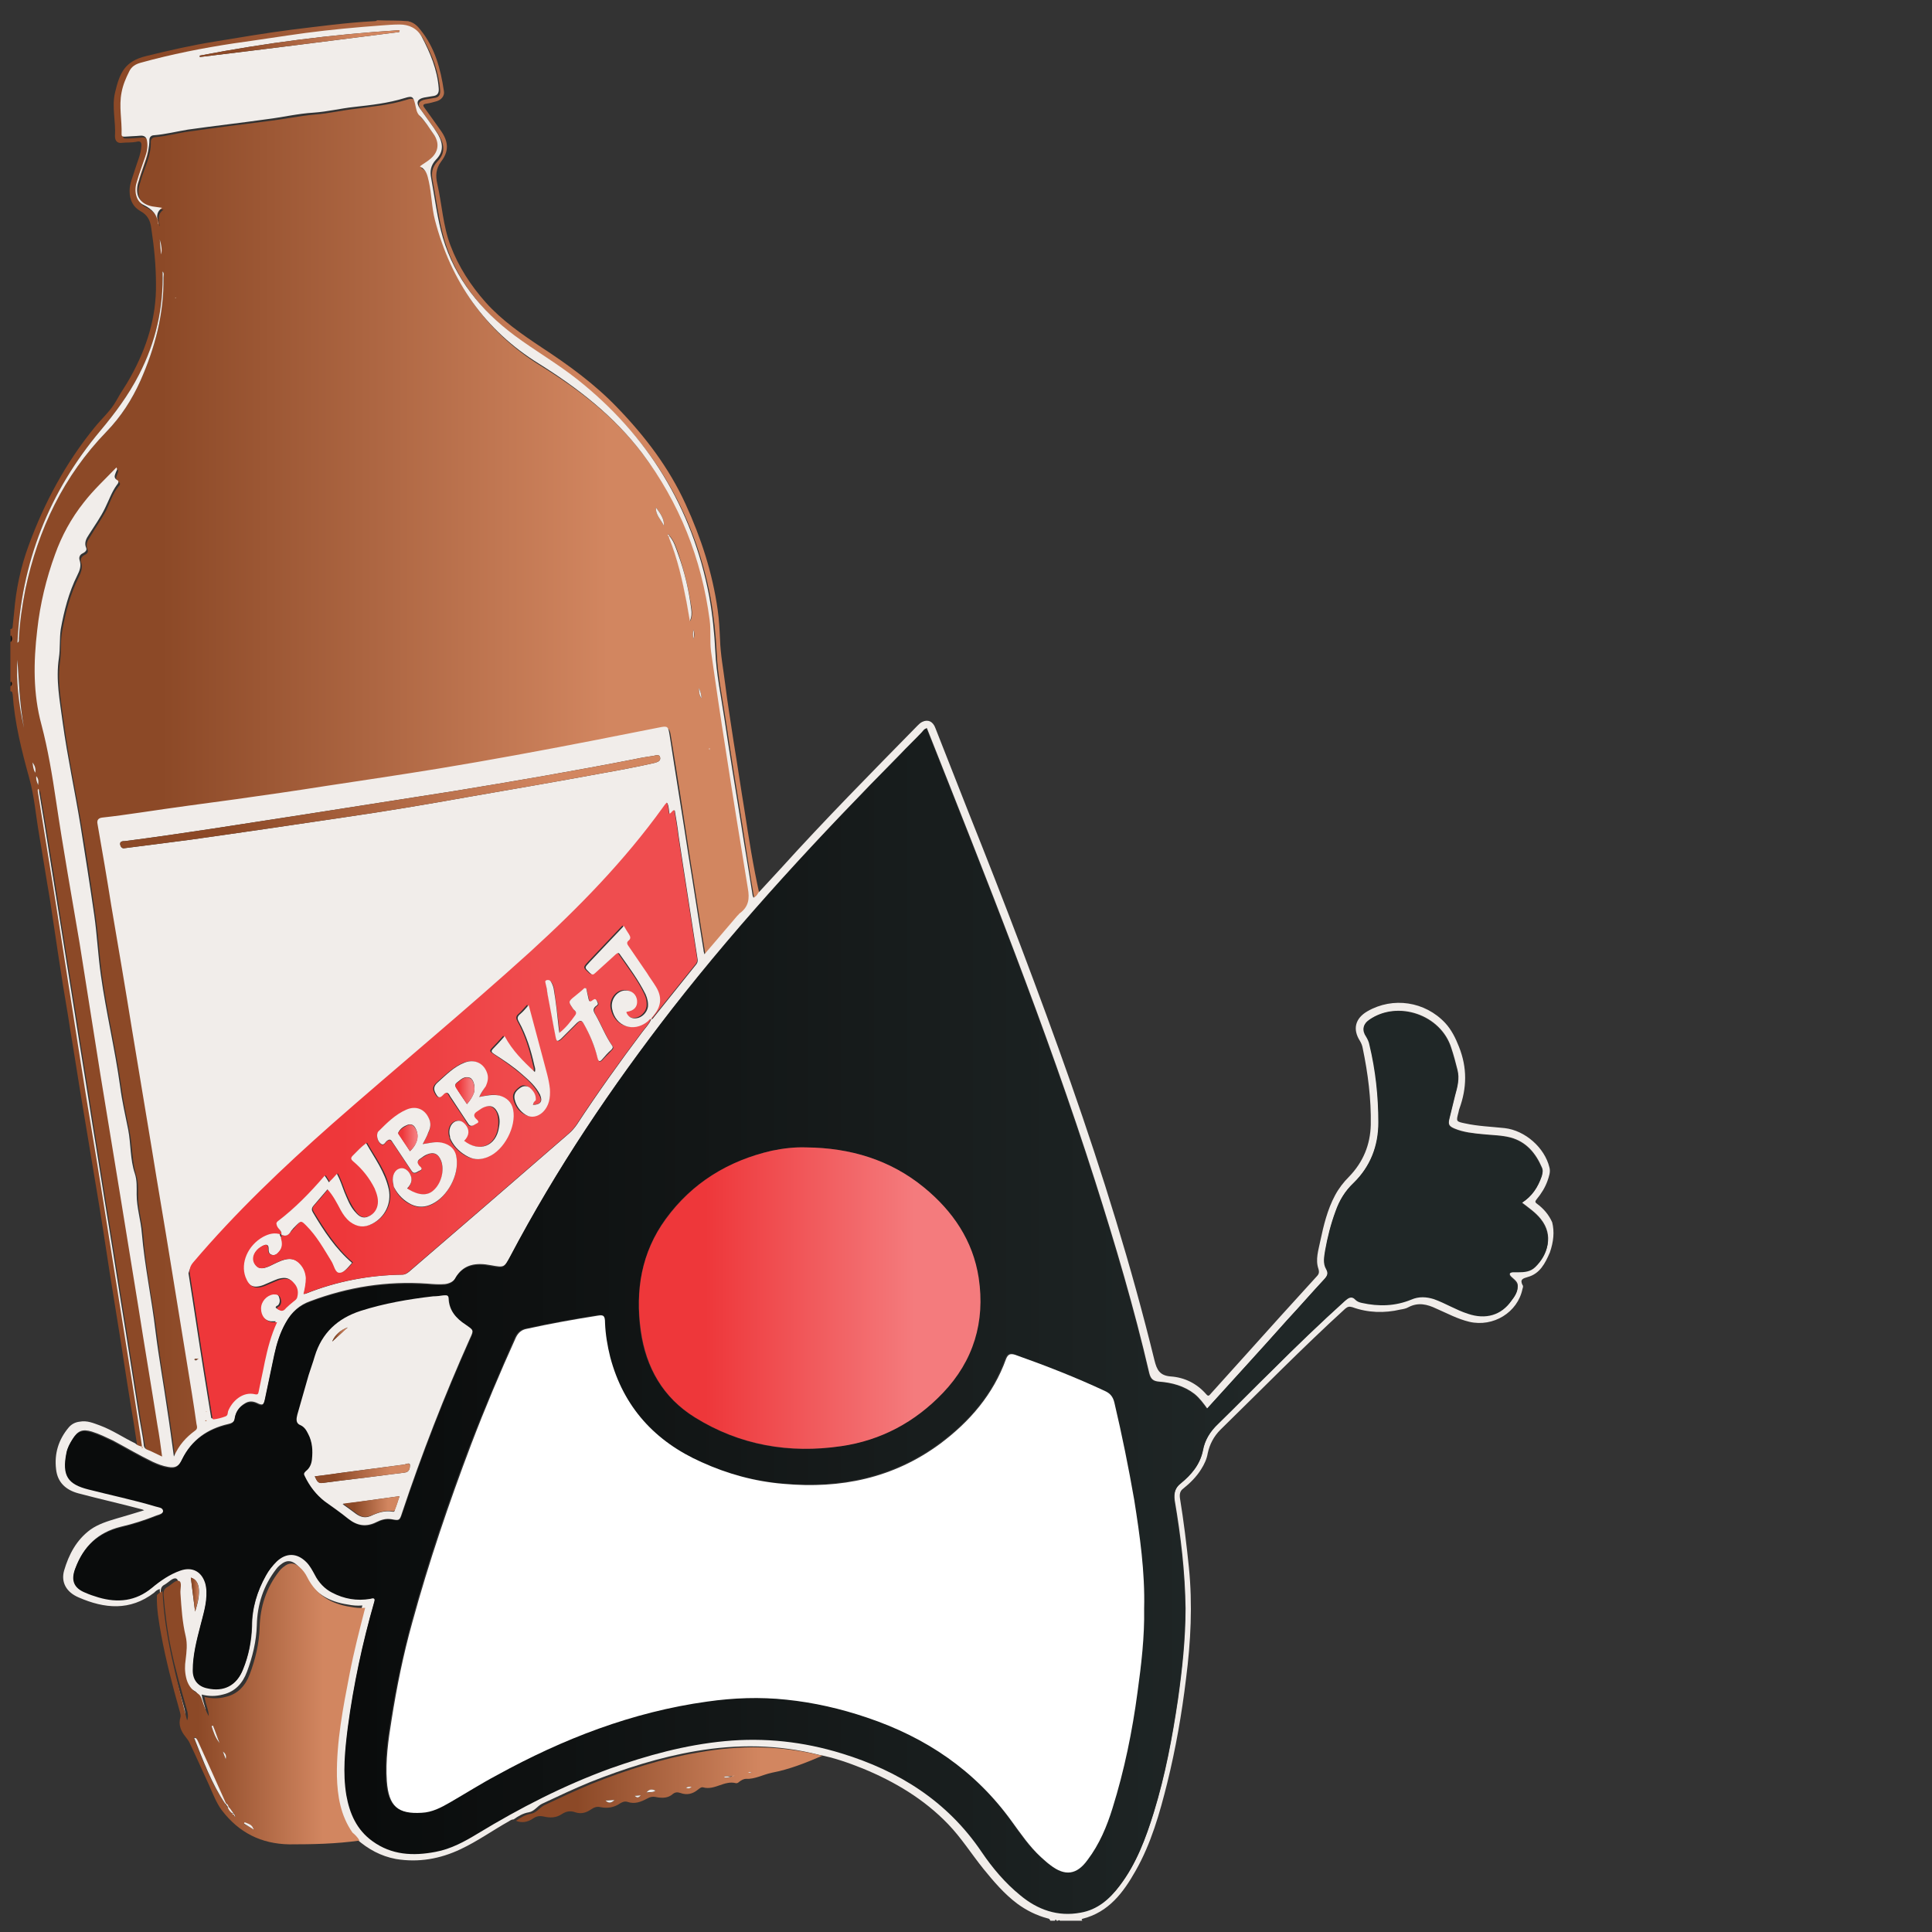 <?xml version="1.0" encoding="utf-8"?>
<!-- Generator: Adobe Illustrator 19.0.0, SVG Export Plug-In . SVG Version: 6.00 Build 0)  -->
<svg version="1.1" id="Layer_1" xmlns="http://www.w3.org/2000/svg"  x="0px" y="0px"
	 width="220" height="220" viewBox="0 0 410 410"  xml:space="preserve">
<rect x="0" y="0" width="410" height="410" fill="#333333" stroke="none"/>
<style type="text/css">
	.bottle {fill: url(#bottle-gradient);}
	.bottle-slogan {fill: url(#bottle-slogan-gradient);}
	.background {fill: #F1EDEA;}
	.duke-nose {fill: url(#duke-nose-gradient);}
	.duke-body {fill: url(#duke-body-gradient);}
	.duke-pants {fill: #FFFFFF;}
</style>
	<defs>
        <linearGradient id="bottle-gradient">
          <stop offset="20%" stop-color="#8C4927" />
          <stop offset="80%" stop-color="#D28660" />
        </linearGradient>
		<linearGradient id="bottle-slogan-gradient">
          <stop offset="30%" stop-color="#EE373A" />
          <stop offset="70%" stop-color="#EF4D4F" />
        </linearGradient>
		<linearGradient id="duke-nose-gradient">
          <stop offset="20%" stop-color="#EE373A" />
          <stop offset="80%" stop-color="#F47B7D" />
        </linearGradient>
		<linearGradient id="duke-body-gradient">
          <stop offset="20%" stop-color="#0A0C0C" />
          <stop offset="80%" stop-color="#202727" />
        </linearGradient>
      </defs>
<g transform="translate(-165, -170)">
<g id="XMLID_1_">
	<path id="XMLID_18_" class="bottle" d="M323,342c-0.8-4.8-1.5-9.7-2.3-14.5c-0.6-4.1-1.3-8.2-1.8-12.3c-0.4-3.2-1-6.3-1.1-9.5
		c-0.1-2.1-0.2-4.2-0.5-6.3c-1.1-7.8-3.5-15.2-6.8-22.4c-3.5-7.7-8.6-14.4-14.5-20.5c-4.8-5-10.3-9-16.1-12.8
		c-4.2-2.8-8.4-5.7-11.8-9.5c-3.2-3.6-5.8-7.6-7.5-12.1c-1.6-4.2-1.8-8.7-2.8-13.1c-0.4-1.7-0.3-3.2,0.8-4.7c1.7-2.2,1.6-4.2,0-6.5
		c-1.1-1.6-2.3-3.2-3.5-4.9c-0.4-0.5-0.4-0.8,0.4-0.9c0.7-0.1,1.4-0.3,2.1-0.5c1.1-0.3,1.8-1.2,1.6-2.2c-0.7-4.7-1.9-9.2-5-13
		c-0.6-0.8-1.3-1.4-2.2-1.7c-0.1,0-0.2,0-0.3-0.1c-2.2-0.2-4.4-0.1-6.7-0.2c-0.1,0.2-0.5,0.2-0.7,0.2c-5.8,0.3-11.6,1.1-17.4,1.8
		c-5.4,0.7-10.8,1.6-16.2,2.5c-5,0.8-9.8,1.9-14.7,3.1c-4.5,1.1-5.6,3.5-6.6,7.8c-0.7,3,0.2,6.1,0,9.2c0,1,0.5,1.6,1.6,1.4
		c0.9-0.1,1.9,0,2.9-0.2c0.7-0.2,1.2-0.1,1.1,0.9c-0.1,1.8-0.9,3.4-1.4,5.1c-0.4,1.4-1.1,2.8-1.1,4.4c0,1.9,0.7,3.4,2.3,4.3
		c1.5,0.8,2.1,2,2.3,3.6c0.6,4,1,7.9,1,11.9c0.1,7.1-2,13.6-5.4,19.7c-0.9,1.7-2.1,3.3-3,5c-1.2,2.2-3.2,3.9-4.7,5.8
		c-6.1,7.5-10.6,15.9-13.9,24.9c-1.7,4.6-2.7,9.3-3.1,14.2c-0.1,1-0.2,1.9-0.3,2.9c0,0.3,0,0.7-0.5,0.7v1.4c0.4,0.5,0.4,1,0,1.4v8.4
		c0.3,0.3,0.4,0.6,0,1v1c0.5,0,0.4,0.4,0.5,0.7c0.4,6,1.9,11.9,3.5,17.7c1.1,3.9,1.4,8,2.1,12c0.8,4.6,1.5,9.2,2.3,13.8
		c0.8,5.1,1.5,10.2,2.3,15.2c0.6,4.1,1.4,8.3,2,12.4c0.9,5.3,1.7,10.7,2.6,16c1,6,2,12,3,18c1,5.9,1.9,11.8,2.8,17.7
		c0.8,4.8,1.5,9.5,2.3,14.3c0.9,5.9,1.8,11.7,2.8,17.6c0.2,1.5,0.5,3.1,0.7,4.6c0.3,0.3,0.7,0.5,1.1,0.6c0.1-0.1,0.1-0.1,0.2-0.2
		c-1.4-8.7-2.8-17.4-4.1-26.1c-1.4-8.8-2.8-17.6-4.2-26.4c-1.6-9.7-3.2-19.3-4.7-28.9c-1.7-10.9-3.4-21.8-5.1-32.6
		c-1.3-8.3-2.7-16.6-4-24.9c0-0.1,0-0.2,0.2-0.4c0.4,2.4,0.8,4.8,1.2,7.2c1.1,6.7,2.2,13.3,3.2,20c1.1,6.9,2.2,13.7,3.3,20.6
		c1.2,7.8,2.5,15.5,3.7,23.3c1.2,7.2,2.3,14.5,3.5,21.7c1.2,7.3,2.3,14.6,3.5,21.9c1,6.3,2,12.7,3,19c0.3,1.8,0.6,3.6,0.9,5.4
		c0.1,0.7,0.4,1,0.9,1.2c0.9,0.4,1.9,0.9,3,1.4c-0.4-2.4-0.7-4.6-1-6.7c-1.3-8.3-2.7-16.6-4-24.8c-1.3-8-2.6-16-3.9-24
		c-1.4-8.5-2.8-17.1-4.2-25.6c-1.5-9.3-3-18.5-4.4-27.8c-1.6-10.1-3.4-20.1-5-30.2c-0.8-5.4-1.7-10.9-3.1-16.2
		c-1.8-6.6-1.6-13.3-0.9-20.1c0.6-5.6,1.9-10.9,3.8-16.1c1.5-4,3.4-7.7,6.1-11c2.1-2.6,4.6-4.9,6.9-7.4c0.2,0.4,0,0.7-0.1,1
		c-0.2,0.6-0.6,1.2,0.3,1.7c0.5,0.3,0.2,0.7-0.1,1c-1.2,1.5-1.7,3.2-2.5,4.9c-1,1.9-2.3,3.7-3.4,5.6c-0.6,0.9-1.1,1.7-0.6,2.9
		c0.2,0.5-0.2,0.9-0.7,1.1c-0.6,0.3-0.9,0.9-0.7,1.5c0.4,1.2,0,2.2-0.5,3.2c-1.8,3.6-2.8,7.5-3.5,11.4c-0.4,2-0.2,4.1-0.4,6.1
		c-0.7,4.6,0.2,9.1,0.8,13.7c1,7.4,2.6,14.7,3.8,22c1.1,6.3,2,12.6,2.9,18.9c0.6,4.2,0.8,8.5,1.4,12.7c1.1,7.9,3,15.7,4.1,23.7
		c0.4,3,1.1,6,1.7,9.1c0.6,3.1,0.5,6.3,1.4,9.3c0.5,1.5,0.4,3,0.4,4.5c0,2.8,0.9,5.4,1.1,8.2c0.5,7,2,13.8,2.9,20.8
		c0.7,5.6,1.6,11.1,2.5,16.7c0.5,3.2,0.9,6.4,1.4,9.9c1-2.5,2.6-4.1,4.5-5.5c0.6-0.4,0.3-0.9,0.3-1.4c-0.7-4.3-1.4-8.5-2-12.8
		c-1.2-7.2-2.3-14.3-3.5-21.5c-1.3-8.1-2.6-16.1-4-24.2c-1.4-8.4-2.8-16.9-4.2-25.3c-1.5-8.8-3-17.6-4.4-26.3
		c-1-5.7-1.9-11.5-2.9-17.2c-0.1-0.9,0.2-1.3,1-1.4c2.8-0.4,5.5-0.7,8.3-1.1c6.7-0.9,13.4-1.8,20.1-2.8c6.3-0.9,12.6-1.8,19-2.8
		c8-1.2,16-2.4,24-3.7c10.9-1.8,21.7-3.8,32.5-5.9c4.7-0.9,9.5-1.9,14.2-2.8c1.9-0.4,2-0.3,2.3,1.6c1.4,8.5,2.7,17,4,25.5
		c1.1,6.7,2.1,13.4,3.2,20.1c0,0.3,0.1,0.5,0.2,0.9c2.4-2.8,4.7-5.5,7-8.2c0.2-0.2,0.3-0.4,0.5-0.5c1.8-1.4,2-3.1,1.7-5.3
		c-1.7-9.8-3.2-19.6-4.7-29.4c-1.1-6.9-2.1-13.9-3.1-20.8c-0.3-2.2,0-4.5-0.3-6.7c-1.6-13.1-6.3-24.9-14.3-35.4
		c-5.9-7.9-13.5-13.8-21.9-19c-11.5-7.1-18.7-17.5-22.1-30.5c-0.7-2.7-0.7-5.5-1.3-8.2c-0.3-1.3-0.4-2.5-1.9-3.2
		c0.8-0.5,1.4-0.9,2-1.4c2-1.6,2.3-3.6,0.8-5.6c-0.9-1.3-1.7-2.6-2.8-3.7c-0.7-0.7-0.7-1.7-1-2.5c-0.4-1.6-0.7-1.8-2.2-1.3
		c-3.5,1.1-7.2,1.4-10.8,1.9c-2.8,0.3-5.7,1-8.5,1.2c-3.4,0.3-6.6,1-10,1.4c-5.6,0.7-11.1,1.4-16.7,2.2c-2.4,0.3-4.8,1-7.2,1.2
		c-0.6,0-1,0.4-1,1c0.1,2.9-1.3,5.4-2.1,8.1c-0.1,0.5-0.3,0.9-0.4,1.4c-0.5,2.4,0.6,4.1,3.1,4.6c0.6,0.1,1.3,0.2,2.1,0.3
		c-1.4,1-1,2.2-0.8,3.5c-0.1-0.1-0.1-0.1-0.1-0.1c-0.1-2-1.2-3.1-3-4c-1.5-0.7-2-2.9-1.5-4.8c0.6-1.8,1.2-3.6,1.8-5.4
		c0.4-1.1,0.5-2.2,0.4-3.4c-0.1-0.9-0.6-1.2-1.5-1.1c-1.1,0.1-2.2,0.2-3.2,0.2c-0.4,0-0.7,0-0.7-0.5c0.1-3-0.6-5.9,0-8.9
		c0.3-1.5,0.9-3,1.6-4.4c0.5-1.1,1.4-1.6,2.5-1.9c6.5-1.8,13-3.1,19.7-4.1c5.1-0.8,10.1-1.6,15.2-2.2c5.3-0.7,10.7-1.2,16.1-1.6
		c1.3-0.1,2.6-0.2,3.9-0.2c2,0,3.7,0.8,4.7,2.6c1.9,3.4,3.3,7,3.6,10.9c0.1,1.1-0.3,1.6-1.3,1.7c-0.6,0.1-1.2,0.2-1.8,0.3
		c-1.5,0.3-1.8,1-0.9,2.3c1,1.4,2,2.8,3,4.2c0.3,0.5,0.7,0.9,0.9,1.4c1.1,1.9,1.1,3.7-0.5,5.3c-1.1,1.2-1.3,2.4-1,3.9
		c0.8,4.2,1.3,8.5,2.5,12.7c2.6,8.7,8.1,15.3,15.2,20.7c4.4,3.2,9.1,6,13.3,9.3c15,11.9,24.4,27.2,28,46c0.7,3.9,1.1,7.7,1.3,11.7
		c0.2,4.8,1.2,9.4,1.9,14.1c1.1,7.4,2.3,14.7,3.5,22.1c0.8,5.2,1.6,10.3,2.5,15.5c0,0.2,0.1,0.4,0.2,0.6c0.5-0.2,0.7-0.6,1-1
		C324.8,353.7,323.9,347.8,323,342z M313.9,318.2c-0.6-0.6-0.5-1.5-0.6-2.2C313.7,316.7,313.8,317.4,313.9,318.2z M312.2,303.6
		c0.2,0.8,0.2,1.3,0,2C312,304.9,312,304.3,312.2,303.6z M311.8,299.3c0.1,0.8,0.1,1.6-0.3,2.5c-0.2-1.3-0.5-2.7-0.7-4
		c-0.9-4.6-1.9-9.2-3.7-13.6c-0.1-0.2-0.2-0.3,0-0.5c1,1.1,1.4,2.5,1.9,3.9C310.3,291.4,311.2,295.3,311.8,299.3z M306.8,283.4
		L306.8,283.4c0.2,0,0.2,0.1,0.3,0.2C306.8,283.8,306.8,283.5,306.8,283.4L306.8,283.4z M305.9,281.6c-0.6-1.3-1.8-2.3-1.7-3.9
		C305.1,278.9,306,280,305.9,281.6z M168.7,310c0.4,3.9,0.5,9.3,1.4,14.5C168.9,319.3,168.4,314,168.7,310z M172.7,334.7
		c0.5,0.6,0.5,1.1,0.4,1.9C172.8,335.9,172.6,335.4,172.7,334.7z M172.5,334c-0.4-0.7-0.5-1.3-0.6-2.2
		C172.5,332.5,172.6,333.2,172.5,334z M199.2,224c-0.1-0.7-0.2-1.9-0.3-3.2C199.3,222.1,199.3,223.3,199.2,224z M199.5,227.6
		c0.4,0.4,0.2,0.8,0.2,1.3c0.1,7.7-1.8,14.9-4.9,21.9c-1.8,4-4.1,7.6-7.2,10.8c-9.1,9.4-14.5,20.7-17.2,33.4
		c-0.7,3.5-1.2,7-1.4,10.5c0,0.3,0.1,0.7-0.3,0.9c0.8-17,6.7-32,17.6-45c3.1-3.7,6-7.6,8.2-11.9
		C198.1,242.5,199.7,235.3,199.5,227.6z"/>
	<path id="XMLID_353_" class="bottle" d="M202.3,233.2C202.3,233.1,202.3,233.1,202.3,233.2c-0.1-0.1-0.1,0-0.1,0c0,0,0,0.1,0,0.1
		C202.3,233.2,202.3,233.2,202.3,233.2z"/>
	<path id="XMLID_352_" class="bottle" d="M315.6,329.2c0-0.1,0.1-0.1,0.1-0.2c0-0.1,0-0.2-0.1-0.2c0,0-0.1,0.1,0,0.2
		C315.5,329.1,315.5,329.1,315.6,329.2z"/>
	<path id="XMLID_28_" class="background" d="M494.4,429.4c-0.7-1.6-1.8-2.9-3.3-4c-0.4-0.3-0.3-0.5,0-0.9c1-1.2,1.8-2.5,2.3-3.9
		c0.3-0.9,0.7-1.9,0.4-2.9c-1-4.1-5.1-7.8-9.5-8.3c-2.8-0.3-5.7-0.4-8.4-1c-1.9-0.4-1.9-0.4-1.4-2.3c0.1-0.3,0.1-0.6,0.2-0.8
		c1.6-4.4,1.7-8.7-0.1-13.2c-0.7-1.8-1.6-3.6-2.9-5c-4.3-4.6-11.1-5.6-16.5-2.5c-2.6,1.5-3.2,3.8-1.6,6.3c0.3,0.5,0.5,1,0.6,1.6
		c1.1,5.3,1.8,10.7,1.7,16.2c-0.1,4.2-1.6,7.9-4.6,11c-1.2,1.2-2.2,2.5-3,4c-1.6,3-2.4,6.3-3.1,9.6c-0.4,2-1.1,4-0.4,6
		c0.2,0.7,0.1,1.1-0.4,1.6c-5.1,5.6-10.1,11.1-15.1,16.7c-2.4,2.7-4.9,5.4-7.3,8.1c-0.3,0.3-0.5,0.8-1,0.2c-2-2.3-4.6-3.6-7.6-3.8
		c-2.3-0.2-2.9-1.4-3.4-3.4c-4.9-20-11-39.6-17.8-59c-6.8-19.3-14.1-38.4-21.7-57.4c-2.3-5.9-4.7-11.9-7-17.8
		c-0.5-1.4-1.6-1.9-2.8-1.3c-0.4,0.2-0.7,0.5-1,0.8c-9.8,10-19.6,19.9-29,30.3c-1.6,1.7-3.2,3.5-4.8,5.2c-0.2,0.4-0.5,0.8-1,1
		c-0.1-0.3-0.2-0.4-0.2-0.6c-0.8-5.2-1.7-10.3-2.5-15.5c-1.2-7.4-2.4-14.7-3.5-22.1c-0.7-4.7-1.7-9.4-1.9-14.1
		c-0.2-3.9-0.6-7.8-1.3-11.7c-3.6-18.8-13-34.1-28-46c-4.3-3.4-9-6.1-13.3-9.3c-7.1-5.3-12.6-12-15.2-20.7
		c-1.2-4.1-1.7-8.4-2.5-12.7c-0.3-1.5-0.1-2.7,1-3.9c1.6-1.6,1.6-3.3,0.5-5.3c-0.3-0.5-0.6-0.9-0.9-1.4c-1-1.4-2-2.8-3-4.2
		c-0.9-1.3-0.5-2,0.9-2.3c0.6-0.1,1.2-0.2,1.8-0.3c1-0.1,1.4-0.6,1.3-1.7c-0.3-3.9-1.8-7.5-3.6-10.9c-1-1.8-2.7-2.6-4.7-2.6
		c-1.3,0-2.6,0.1-3.9,0.2c-5.4,0.4-10.8,0.9-16.1,1.6c-5.1,0.7-10.1,1.5-15.2,2.2c-6.6,1-13.2,2.3-19.7,4.1c-1.1,0.3-2,0.8-2.5,1.9
		c-0.7,1.4-1.3,2.8-1.6,4.4c-0.6,3,0.1,5.9,0,8.9c0,0.5,0.3,0.5,0.7,0.5c1.1-0.1,2.2-0.1,3.2-0.2c0.9-0.1,1.4,0.3,1.5,1.1
		c0.2,1.2,0,2.3-0.4,3.4c-0.6,1.8-1.3,3.6-1.8,5.4c-0.6,1.9-0.1,4.1,1.5,4.8c1.8,0.9,2.9,2,3,4c0,0,0.1,0,0.1,0.1
		c-0.3-1.3-0.6-2.5,0.8-3.5c-0.8-0.1-1.4-0.2-2.1-0.3c-2.5-0.5-3.6-2.2-3.1-4.6c0.1-0.5,0.3-0.9,0.4-1.4c0.8-2.7,2.1-5.2,2.1-8.1
		c0-0.6,0.4-1,1-1c2.4-0.2,4.8-0.8,7.2-1.2c5.6-0.8,11.1-1.4,16.7-2.2c3.3-0.4,6.6-1.2,10-1.4c2.9-0.2,5.7-0.9,8.5-1.2
		c3.6-0.4,7.3-0.8,10.8-1.9c1.6-0.5,1.8-0.3,2.2,1.3c0.2,0.9,0.3,1.9,1,2.5c1.1,1.1,1.9,2.4,2.8,3.7c1.5,2,1.2,4.1-0.8,5.6
		c-0.6,0.5-1.2,0.8-2,1.4c1.4,0.7,1.6,1.9,1.9,3.2c0.6,2.7,0.6,5.5,1.3,8.2c3.4,13,10.6,23.4,22.1,30.5c8.3,5.2,15.9,11.1,21.9,19
		c7.9,10.5,12.6,22.4,14.3,35.4c0.3,2.2,0,4.5,0.3,6.7c1,7,2,13.9,3.1,20.8c1.5,9.8,3.1,19.6,4.7,29.4c0.4,2.2,0.2,3.9-1.7,5.3
		c-0.2,0.1-0.3,0.4-0.5,0.5c-2.3,2.7-4.6,5.4-7,8.2c-0.1-0.4-0.2-0.6-0.2-0.9c-1.1-6.7-2.1-13.4-3.2-20.1c-1.3-8.5-2.7-17-4-25.5
		c-0.3-1.9-0.4-2-2.3-1.6c-4.7,0.9-9.5,1.9-14.2,2.8c-10.8,2.1-21.6,4.1-32.5,5.9c-8,1.3-16,2.5-24,3.7c-6.3,1-12.6,1.9-19,2.8
		c-6.7,0.9-13.4,1.8-20.1,2.8c-2.8,0.4-5.5,0.8-8.3,1.1c-0.8,0.1-1.2,0.5-1,1.4c1,5.7,2,11.5,2.9,17.2c1.5,8.8,3,17.6,4.4,26.3
		c1.4,8.4,2.8,16.9,4.2,25.3c1.3,8.1,2.7,16.1,4,24.2c1.2,7.2,2.3,14.3,3.5,21.5c0.7,4.3,1.4,8.5,2,12.8c0.1,0.5,0.3,1-0.3,1.4
		c-1.9,1.4-3.4,3-4.5,5.5c-0.5-3.6-0.9-6.7-1.4-9.9c-0.8-5.6-1.8-11.1-2.5-16.7c-0.8-6.9-2.3-13.8-2.9-20.8
		c-0.2-2.7-1.1-5.4-1.1-8.2c0-1.5,0.1-3-0.4-4.5c-1-3-0.8-6.2-1.4-9.3c-0.6-3-1.3-6-1.7-9.1c-1.1-8-3-15.8-4.1-23.7
		c-0.6-4.2-0.8-8.5-1.4-12.7c-0.9-6.3-1.9-12.6-2.9-18.9c-1.2-7.4-2.8-14.7-3.8-22c-0.6-4.6-1.5-9-0.8-13.7c0.3-2,0.1-4.1,0.4-6.1
		c0.7-3.9,1.7-7.8,3.5-11.4c0.5-1,0.9-2,0.5-3.2c-0.2-0.6,0-1.2,0.7-1.5c0.4-0.2,0.9-0.6,0.7-1.1c-0.5-1.1,0-2,0.6-2.9
		c1.2-1.9,2.5-3.7,3.4-5.6c0.8-1.6,1.4-3.4,2.5-4.9c0.3-0.3,0.5-0.8,0.1-1c-0.9-0.5-0.5-1.1-0.3-1.7c0.1-0.3,0.4-0.6,0.1-1
		c-2.4,2.5-4.8,4.7-6.9,7.4c-2.7,3.4-4.7,7.1-6.1,11c-1.9,5.2-3.2,10.6-3.8,16.1c-0.8,6.8-0.9,13.5,0.9,20.1
		c1.4,5.3,2.3,10.8,3.1,16.2c1.5,10.1,3.3,20.2,5,30.2c1.5,9.3,2.9,18.5,4.4,27.8c1.4,8.5,2.8,17.1,4.2,25.6c1.3,8,2.6,16,3.9,24
		c1.3,8.3,2.7,16.5,4,24.8c0.4,2.2,0.7,4.4,1,6.7c-1.1-0.5-2-1-3-1.4c-0.6-0.2-0.9-0.6-0.9-1.2c-0.2-1.8-0.6-3.6-0.9-5.4
		c-1-6.3-2-12.7-3-19c-1.2-7.3-2.3-14.6-3.5-21.9c-1.2-7.2-2.3-14.5-3.5-21.7c-1.2-7.8-2.5-15.5-3.7-23.3
		c-1.1-6.9-2.2-13.7-3.3-20.6c-1.1-6.7-2.1-13.3-3.2-20c-0.4-2.4-0.8-4.8-1.2-7.2c-0.2,0.1-0.2,0.3-0.2,0.4c1.3,8.3,2.7,16.6,4,24.9
		c1.7,10.9,3.4,21.8,5.1,32.6c1.5,9.7,3.2,19.3,4.7,28.9c1.4,8.8,2.8,17.6,4.2,26.4c1.4,8.7,2.8,17.4,4.1,26.1c0,0.1,0,0.2,0,0.3
		c-0.1,0-0.2-0.1-0.3-0.1c-0.4-0.1-0.8-0.3-1.1-0.6c-2.5-1.2-4.8-2.8-7.5-3.8c-1.4-0.5-2.7-1.1-4.3-0.8c-0.9,0.1-1.7,0.5-2.3,1.2
		c-2.2,2.6-3.1,5.6-2.7,8.9c0.3,2.8,2.1,4.4,4.7,5.1c4.5,1.2,9,2.2,13.5,3.4c0.1,0,0.2,0.1,0.5,0.2c-2,0.6-3.9,1.2-5.7,1.7
		c-2,0.6-4,1.2-5.7,2.4c-3,2.2-4.6,5.3-5.6,8.7c-0.7,2.5,0.5,4.6,3.1,5.7c5.5,2.4,10.9,2.9,16-1c0.3-0.3,0.6-0.6,1.2-0.8
		c0.4,9.5,3,18.5,5.2,27.4c0.3-0.6,0.2-1.6-0.1-2.5c-1.2-4.2-2.4-8.4-3.3-12.7c-0.8-3.8-1.3-7.7-1.6-11.6c0-0.7,0.2-1.2,0.8-1.5
		c0.9-0.5,1.8-1.6,2.5-1.3c0.7,0.3,0.2,1.7,0.3,2.7c0.2,3,0.4,6.1,1.1,9c0.4,1.7,0.2,3.3,0,5c-0.2,1.3-0.2,2.5,0.1,3.8
		c0.3,1.4,1.1,2.6,2.3,3.3c0.6,0.3,0.9,0.8,1.1,1.5c0.4,1.2,0.8,2.3,1.4,3.4c0-1.4-0.7-2.6-0.9-4.1c1.5,0.4,3,0.4,4.5,0
		c2.6-0.6,4.2-2.4,5.1-4.8c1.2-3.2,2-6.5,2.1-9.9c0.1-4.4,1.4-8.4,4.1-11.9c0.3-0.4,0.6-0.7,1-1c1.2-1,2.3-0.9,3.4,0.1
		c0.7,0.6,1.2,1.3,1.6,2.1c1.9,3.8,5.1,5.7,9.2,6.3c1,0.2,2,0.3,3.1,0.2c-1.2,4.7-2.4,9.3-3.3,14c-1.4,7.2-2.8,14.4-2.7,21.7
		c0.1,4.3,0.8,8.4,3.3,12c0.5,0.6,1,1.3,1.5,1.9c2.4,2.1,5.1,3.6,8.3,4.2c4.8,0.8,9.4,0,13.8-2.1c3.6-1.7,6.8-4,10.2-5.9
		c0.3-0.2,0.6-0.4,1-0.4c1-0.7,2-1.3,3.2-1.5c1.2-0.2,1.8-1.3,2.8-1.8c3.4-1.6,6.8-3.2,10.2-4.6c7.3-2.9,14.8-5.3,22.5-6.6
		c8.8-1.5,17.5-1.4,26.1,0.8c3.2,0.6,6.3,1.7,9.3,2.9c6.8,2.8,13,6.5,18.1,11.8c2.8,2.9,5,6.4,7.5,9.5c2.2,2.7,4.4,5.3,7.2,7.4
		c1.9,1.4,4.1,2.5,6.4,3.1c0.4,0.1,0.4,0.1,0.6,0.5h1c0-0.1,0-0.2,0.1-0.2c0.1,0,0.2,0,0.2,0.2h5.5c-0.2-0.2-0.2-0.3,0-0.4
		c5.6-1.4,8.7-5.6,11.3-10.2c3.3-5.8,5.1-12.2,6.7-18.6c1.8-7.3,3.1-14.7,4-22.2c1-7.8,1.4-15.7,0.6-23.6c-0.5-4.9-1.1-9.8-1.9-14.7
		c-0.1-0.8,0-1.5,0.7-2c1.5-1.2,2.8-2.5,3.8-4.1c0.7-1.1,1.2-2.2,1.4-3.4c0.4-1.9,1.3-3.6,2.7-5c8.8-8.6,17.4-17.4,26.5-25.7
		c0.5-0.4,0.8-0.5,1.5-0.3c3.3,1.2,6.8,1.3,10.2,0.5c0.6-0.1,1.2-0.2,1.7-0.5c2.1-1.1,4-0.6,5.9,0.3c2.3,1,4.5,2.2,7,2.8
		c5.1,1.2,10.3-2,11.3-7c0.1-0.3,0.2-0.6,0-0.8c-0.6-1.2,0.1-1.4,1.1-1.7c2.6-0.7,3.7-2.9,4.7-5.2
		C494.7,433.5,494.9,431.4,494.4,429.4z M249.7,176.8c-14.1,1.8-28.2,3.6-42.3,5.3c0-0.1,0-0.2,0-0.3c14-2.7,28.1-4.5,42.4-5.4
		C249.8,176.6,249.8,176.7,249.7,176.8z M191.4,350c-0.4,0.1-0.8-0.2-0.9-0.8c-0.1-0.7,0.6-0.7,1-0.7c12.4-1.6,24.7-3.6,37.1-5.5
		c10.9-1.7,21.8-3.4,32.6-5.1c12.9-2.1,25.7-4.3,38.5-6.8c1.3-0.3,2.7-0.5,4-0.7c0.5-0.1,1.3-0.4,1.4,0.4c0.1,0.7-0.5,0.9-1.2,1.1
		c-3.9,0.9-7.8,1.6-11.7,2.3c-9.2,1.7-18.5,3.3-27.7,4.9c-8.9,1.6-17.8,3.1-26.8,4.4c-10.8,1.6-21.6,3.2-32.3,4.7
		C200.8,348.8,196.2,349.4,191.4,350z M206.1,438c9-10.6,19-20.1,29.4-29.3c14-12.3,28.3-24.1,42.1-36.6c10.3-9.4,20-19.3,28.2-30.7
		c0.2-0.3,0.5-0.7,0.8-1c0.4,0.8,0.3,1.6,0.5,2.4c0.5-0.1,0.6-0.7,1.1-0.8c0.3,1.8,0.6,3.5,0.8,5.3c1.3,8.7,2.7,17.4,4,26
		c0.1,0.5,0.1,0.9-0.2,1.3c-3.1,3.9-6.2,7.7-9.3,11.6c-0.1,0.1-0.2,0.1-0.3,0.1c-0.4,1-1.2,1.8-1.8,2.6c-4.9,6.5-9.6,13.1-14,19.8
		c-0.5,0.7-1,1.3-1.7,1.9c-11.3,9.8-22.6,19.6-33.9,29.3c-0.4,0.3-0.8,0.6-1.4,0.6c-7,0.1-13.9,1.4-20.4,4c-0.1,0-0.2,0.1-0.5,0.1
		c0.3-1.2,0.5-2.3,0.5-3.4c-0.1-1.2-0.5-2.2-1.4-3.1c-0.9-0.9-1.9-1.1-3.1-0.8c-1.2,0.3-2.2,0.9-3.3,1.4c-1.6,0.7-2.4,0.6-3.1-0.5
		c-0.6-1-0.3-2.3,0.9-3.3c0.3-0.2,0.7-0.5,1-0.6c0.6-0.3,1-0.1,1,0.6c0,0.6,0,1.2,0.7,1.4c0.7,0.2,1.2-0.2,1.6-0.7
		c0.8-0.9,0.7-1.9,0.4-2.9c-0.1-0.3-0.4-0.5-0.3-0.9c-1.4-0.5-2.6-0.2-3.9,0.5c-3.2,1.8-4.8,5.5-3.7,8.5c0.8,2.1,2,2.7,4.1,1.9
		c1-0.4,2-0.9,3.1-1.3c1.1-0.3,2.2-0.4,3,0.6c0.8,0.8,1.1,1.8,0.8,3c-0.1,0.5-0.4,0.7-0.8,1c-0.6,0.5-1.1,0.9-1.6,1.4
		c-0.6,0.8-1.2,0.7-1.9,0.1c0-0.3,0.3-0.4,0.5-0.5c0.5-0.6,0.4-1.2,0.2-1.8c-0.3-0.7-0.9-0.7-1.5-0.7c-1.4,0.2-2.6,1.5-2.6,3
		c0,1.5,0.9,2.7,2.4,2.9c0.3,0,0.5,0,1,0c-1.3,2.8-2,5.6-2.6,8.4c-0.4,2.1-0.9,4.2-1.3,6.3c-0.1,0.4-0.1,0.7-0.7,0.6
		c-2.7-0.7-5,1.5-5.8,3.6c-0.1,0.4,0,0.9-0.6,1.1c-0.8,0.3-1.6,0.5-2.4,0.6c-0.4,0.1-0.3-0.5-0.4-0.8c-0.5-3.1-1-6.2-1.5-9.3
		c-1.1-6.9-2.1-13.8-3.2-20.7C205.2,439.5,205.5,438.7,206.1,438z M206.3,458.6c0,0,0-0.2,0-0.2c0.2,0,0.4-0.1,0.8-0.1
		C206.7,458.7,206.6,458.8,206.3,458.6z M205.5,504.8c1.9,0.5,2.3,3,0.9,7.2C206.1,509.6,205.8,507.2,205.5,504.8z M490.9,438.7
		c-1,1-2.3,1.1-3.6,1.1c-0.4,0-0.8,0-1.2,0c-0.8,0.1-0.9,0.6-0.4,1.1c0.6,0.6,1.5,1.1,1.4,2.1c0,1.1-0.6,2-1.3,2.9
		c-2.1,3-5.4,4-9.2,2.7c-2.5-0.8-4.7-2.2-7.2-3.1c-1.6-0.5-3.2-0.6-4.8,0.1c-3.4,1.4-6.9,1.5-10.5,0.7c-0.5-0.1-1-0.3-1.3-0.6
		c-0.9-1-1.6-0.4-2.3,0.2c-5.2,4.7-10.3,9.6-15.3,14.6c-3.9,3.8-7.7,7.7-11.6,11.5c-1.7,1.6-2.9,3.5-3.3,5.8c-0.6,2.9-2.4,5-4.6,6.8
		c-1.3,1-1.6,2.2-1.4,3.8c1.3,7.6,2.2,15.2,2.3,22.9c0,6.5-0.7,12.9-1.6,19.3c-1.2,8.1-2.7,16.1-5.1,23.9
		c-1.7,5.5-3.7,10.9-7.2,15.5c-2.1,2.8-4.7,5.1-8.3,5.7c-4.8,0.9-9.1-0.6-12.8-3.7c-3.2-2.6-5.9-5.8-8.2-9.2
		c-7.3-10.8-17.6-17.2-29.7-20.9c-8.1-2.5-16.4-3.4-24.8-2.6c-8.4,0.8-16.4,3-24.3,5.8c-9.9,3.6-19.2,8.4-28.1,13.8
		c-2.8,1.7-5.7,3.3-9,3.9c-4.7,0.9-9.3,0.7-13.4-2.3c-3.3-2.4-4.8-5.8-5.5-9.7c-0.8-4.8-0.3-9.6,0.3-14.4c1.2-9,3.1-17.9,5.6-26.6
		c0.3-0.9-0.2-0.9-0.8-0.7c-2.9,0.5-5.6,0-8.1-1.3c-1.6-0.8-2.9-2.2-3.7-3.8c-0.5-0.9-1-1.9-1.8-2.7c-2-2-4.3-2-6.3-0.1
		c-0.9,0.9-1.7,1.9-2.3,3c-1.9,3.4-3,7-3,10.9c-0.1,3.1-0.7,6.2-1.9,9.1c-1.3,3.3-4,4.7-7.5,3.9c-2-0.4-3.1-1.8-3.1-3.8
		c0-3.2,0.8-6.3,1.6-9.4c0.6-2.4,1.4-4.8,1.3-7.4c0-0.5-0.1-1-0.2-1.5c-0.7-2.6-2.7-3.8-5.3-2.9c-2.3,0.8-4.3,2.2-6.1,3.7
		c-3.4,2.8-7.2,3.2-11.3,2c-1-0.3-1.9-0.6-2.8-1c-2.5-1-3.1-2.7-2.1-5.2c1.7-4.5,4.7-7.4,9.5-8.6c2.6-0.6,5.1-1.4,7.6-2.4
		c0.6-0.2,1.5-0.4,1.5-1.1c0-0.8-1-0.8-1.6-1c-4.7-1.4-9.5-2.4-14.2-3.6c-4.4-1.1-5.7-2.9-4.7-7.8c0.2-1,0.7-1.9,1.2-2.7
		c1.1-1.8,2.1-2.2,4.1-1.6c1.6,0.5,3,1.2,4.5,1.9c2.8,1.5,5.5,3.1,8.4,4.5c1.1,0.5,2.1,0.9,3.3,1.1c1.6,0.3,2.3-0.2,3-1.7
		c2-4.1,5.4-6.4,9.7-7.4c0.9-0.2,1.4-0.5,1.5-1.4c0.2-1.3,0.9-2.3,2.1-3c0.8-0.5,1.6-0.5,2.5-0.1c1.2,0.6,1.5,0.5,1.8-0.9
		c0.7-3.2,1.3-6.3,2-9.5c0.5-2.3,1.2-4.6,2.4-6.7c1.2-2.2,2.9-3.7,5.2-4.5c8-3,16.2-4.3,24.8-3.7c1.2,0.1,2.5,0.2,3.7,0.1
		c0.9-0.1,1.8-0.5,2.2-1.2c1.7-3.1,4.5-3.4,7.6-2.8c2.8,0.5,2.8,0.5,4.1-1.9c9.8-18.6,21.5-36,34.4-52.6
		c14.9-19.1,31.4-36.8,48.4-54c1.5-1.6,3.1-3.1,4.6-4.7c0.3-0.3,0.5-0.6,1-0.8c12.6,31.8,25.3,63.5,35.7,96.1
		c4.3,13.5,8.3,27,11.5,40.8c0.3,1.2,0.8,1.7,2.1,1.8c2.7,0.2,5.3,0.9,7.5,2.6c1.1,0.9,1.9,2,2.7,3.1c5.7-6.3,11.4-12.5,17-18.8
		c2.7-2.9,5.3-5.9,8-8.8c0.6-0.7,0.8-1.2,0.3-2.1c-0.7-1.2-0.4-2.6-0.2-3.9c0.5-2.8,1.2-5.6,2.2-8.3c0.8-2.3,2-4.3,3.8-6
		c3.6-3.5,5.3-7.9,5.3-12.9c0-5.6-0.6-11.1-1.9-16.5c-0.1-0.6-0.4-1.2-0.7-1.7c-0.9-1.3-0.7-2.6,0.6-3.5c6-4.2,15.2-1.1,17.4,6
		c0.5,1.5,0.9,3,1.3,4.6c0.5,1.9,0,3.7-0.5,5.5c-0.4,1.6-0.8,3.2-1.2,4.9c-0.3,1.2-0.1,1.6,1.1,2.1c1.9,0.8,4,1,6.1,1.2
		c1.9,0.2,3.9,0.2,5.8,0.7c3.3,0.9,5.3,3.3,6.6,6.3c0.3,0.6,0.2,1.2,0,1.9c-0.8,2.3-2,4.2-4.2,5.6c1.4,1.1,2.9,2.1,4,3.5
		C494.8,432.2,493.4,436.1,490.9,438.7z"/>
	<path id="XMLID_343_" class="background" d="M208.9,471.5c-0.1,0-0.1-0.1-0.2-0.1c-0.1,0-0.1,0-0.2,0.1c0.1,0,0.1,0.1,0.2,0.1
		C208.8,471.6,208.9,471.5,208.9,471.5z"/>
	<path id="XMLID_342_" class="background" d="M208.9,469.6C208.9,469.6,208.8,469.5,208.9,469.6c-0.1-0.1-0.2,0-0.2,0
		C208.7,469.6,208.8,469.6,208.9,469.6C208.8,469.7,208.9,469.6,208.9,469.6z"/>
	<path id="XMLID_341_" class="background" d="M206.7,182.3C206.7,182.3,206.7,182.3,206.7,182.3C206.7,182.3,206.7,182.3,206.7,182.3
		C206.8,182.3,206.7,182.3,206.7,182.3z"/>
	<path id="XMLID_336_" class="duke-body" d="M167.3,304.8c0.4,0.5,0.4,1,0,1.4C167.3,305.8,167.3,305.3,167.3,304.8z"/>
	<path id="XMLID_334_" class="duke-body" d="M167.3,314.6c0.3,0.3,0.4,0.6,0,1C167.3,315.3,167.3,315,167.3,314.6z"/>
	<path id="XMLID_330_" class="duke-body" d="M389.6,577.7c0-0.1,0-0.2,0.1-0.2c0.1,0,0.2,0,0.2,0.2C389.7,577.7,389.7,577.7,389.6,577.7z"
		/>
	<path id="XMLID_329_" class="background" d="M199.5,227.6c0.4,0.4,0.2,0.8,0.2,1.3c0.1,7.7-1.8,14.9-4.9,21.9c-1.8,4-4.1,7.6-7.2,10.8
		c-9.1,9.4-14.5,20.7-17.2,33.4c-0.7,3.5-1.2,7-1.4,10.5c0,0.3,0.1,0.7-0.3,0.9c0.8-17,6.7-32,17.6-45c3.1-3.7,6-7.6,8.2-11.9
		C198.1,242.5,199.7,235.3,199.5,227.6z"/>
	<path id="XMLID_328_" class="background" d="M307,283.7c1,1.1,1.4,2.5,1.9,3.9c1.4,3.8,2.3,7.7,2.8,11.7c0.1,0.8,0.1,1.6-0.3,2.5
		c-0.2-1.3-0.5-2.7-0.7-4c-0.9-4.6-1.9-9.2-3.7-13.6C307,284,306.8,283.8,307,283.7L307,283.7z"/>
	<path id="XMLID_327_" class="background" d="M170.1,324.5c-1.2-5.2-1.7-10.5-1.4-14.5C169,313.9,169.1,319.2,170.1,324.5z"/>
	<path id="XMLID_326_" class="background" d="M305.9,281.6c-0.6-1.3-1.8-2.3-1.7-3.9C305.1,278.9,306,280.1,305.9,281.6z"/>
	<path id="XMLID_325_" class="background" d="M198.9,220.8c0.4,1.3,0.5,2.5,0.3,3.2C199.1,223.3,199,222.1,198.9,220.8z"/>
	<path id="XMLID_324_" class="background" d="M313.3,316c0.4,0.7,0.5,1.5,0.6,2.2C313.3,317.5,313.4,316.7,313.3,316z"/>
	<path id="XMLID_323_" class="background" d="M171.9,331.8c0.6,0.8,0.7,1.4,0.6,2.2C172.1,333.4,172,332.7,171.9,331.8z"/>
	<path id="XMLID_322_" class="background" d="M172.7,334.7c0.5,0.6,0.5,1.1,0.4,1.9C172.8,335.9,172.6,335.4,172.7,334.7z"/>
	<path id="XMLID_321_" class="background" d="M312.2,305.6c-0.2-0.7-0.2-1.2,0-2C312.3,304.3,312.3,304.9,312.2,305.6z"/>
	<path id="XMLID_320_" class="background" d="M202.3,233.2c0,0-0.1,0.1-0.1,0.1c0,0,0-0.1,0-0.1C202.2,233.1,202.3,233.1,202.3,233.2
		C202.3,233.1,202.3,233.1,202.3,233.2z"/>
	<path id="XMLID_319_" class="background" d="M315.6,329.2c0-0.1-0.1-0.1-0.1-0.2c0-0.1,0-0.2,0-0.2c0.2-0.1,0.1,0.1,0.1,0.2
		C315.6,329,315.6,329.1,315.6,329.2z"/>
	<path id="XMLID_318_" class="background" d="M307,283.7c-0.3,0.2-0.2-0.1-0.3-0.2l0,0C307,283.4,307,283.5,307,283.7L307,283.7z"/>
	<polygon id="XMLID_317_" class="background" points="306.7,283.5 306.8,283.4 306.8,283.5 	"/>
	<path id="XMLID_312_" class="duke-body" d="M361.6,324.6c12.6,31.8,25.3,63.5,35.7,96.1c4.3,13.5,8.3,27,11.5,40.8
		c0.3,1.2,0.8,1.7,2.1,1.8c2.7,0.2,5.3,0.9,7.5,2.6c1.1,0.9,1.9,2,2.7,3.1c5.7-6.3,11.4-12.5,17-18.8c2.7-2.9,5.3-5.9,8-8.8
		c0.6-0.7,0.8-1.2,0.3-2.1c-0.7-1.2-0.4-2.6-0.2-3.9c0.5-2.8,1.2-5.6,2.2-8.3c0.8-2.3,2-4.3,3.8-6c3.6-3.5,5.3-7.9,5.3-12.9
		c0-5.6-0.6-11.1-1.9-16.5c-0.1-0.6-0.4-1.2-0.7-1.7c-0.9-1.3-0.7-2.6,0.6-3.5c6-4.2,15.2-1.1,17.4,6c0.5,1.5,0.9,3,1.3,4.6
		c0.5,1.9,0,3.7-0.5,5.5c-0.4,1.6-0.8,3.2-1.2,4.9c-0.3,1.2-0.1,1.6,1.1,2.1c1.9,0.8,4,1,6.1,1.2c1.9,0.2,3.9,0.2,5.8,0.7
		c3.3,0.9,5.3,3.3,6.6,6.3c0.3,0.6,0.2,1.2,0,1.9c-0.8,2.3-2,4.2-4.2,5.6c1.4,1.1,2.9,2.1,4,3.5c2.8,3.7,1.5,7.6-1.1,10.1
		c-1,1-2.3,1.1-3.6,1.1c-0.4,0-0.8,0-1.2,0c-0.8,0.1-0.9,0.6-0.4,1.1c0.6,0.6,1.5,1.1,1.4,2.1c0,1.1-0.6,2-1.3,2.9
		c-2.1,3-5.4,4-9.2,2.7c-2.5-0.8-4.7-2.2-7.2-3.1c-1.6-0.5-3.2-0.6-4.8,0.1c-3.4,1.4-6.9,1.5-10.5,0.7c-0.5-0.1-1-0.3-1.3-0.6
		c-0.9-1-1.6-0.4-2.3,0.2c-5.2,4.7-10.3,9.6-15.3,14.6c-3.9,3.8-7.7,7.7-11.6,11.5c-1.7,1.6-2.9,3.5-3.3,5.8c-0.6,2.9-2.4,5-4.6,6.8
		c-1.3,1-1.6,2.2-1.4,3.8c1.3,7.6,2.2,15.2,2.3,22.9c0,6.5-0.7,12.9-1.6,19.3c-1.2,8.1-2.7,16.1-5.1,23.9
		c-1.7,5.5-3.7,10.9-7.2,15.5c-2.1,2.8-4.7,5.1-8.3,5.7c-4.8,0.9-9.1-0.6-12.8-3.7c-3.2-2.6-5.9-5.8-8.2-9.2
		c-7.3-10.8-17.6-17.2-29.7-20.9c-8.1-2.5-16.4-3.4-24.8-2.6c-8.4,0.8-16.4,3-24.3,5.8c-9.9,3.6-19.2,8.4-28.1,13.8
		c-2.8,1.7-5.7,3.3-9,3.9c-4.7,0.9-9.3,0.7-13.4-2.3c-3.3-2.4-4.8-5.8-5.5-9.7c-0.8-4.8-0.3-9.6,0.3-14.4c1.2-9,3.1-17.9,5.6-26.6
		c0.3-0.9-0.2-0.9-0.8-0.7c-2.9,0.5-5.6,0-8.1-1.3c-1.6-0.8-2.9-2.2-3.7-3.8c-0.5-0.9-1-1.9-1.8-2.7c-2-2-4.3-2-6.3-0.1
		c-0.9,0.9-1.7,1.9-2.3,3c-1.9,3.4-3,7-3,10.9c-0.1,3.1-0.7,6.2-1.9,9.1c-1.3,3.3-4,4.7-7.5,3.9c-2-0.4-3.1-1.8-3.1-3.8
		c0-3.2,0.8-6.3,1.6-9.4c0.6-2.4,1.4-4.8,1.3-7.4c0-0.5-0.1-1-0.2-1.5c-0.7-2.6-2.7-3.8-5.3-2.9c-2.3,0.8-4.3,2.2-6.1,3.7
		c-3.4,2.8-7.2,3.2-11.3,2c-1-0.3-1.9-0.6-2.8-1c-2.5-1-3.1-2.7-2.1-5.2c1.7-4.5,4.7-7.4,9.5-8.6c2.6-0.6,5.1-1.4,7.6-2.4
		c0.6-0.2,1.5-0.4,1.5-1.1c0-0.8-1-0.8-1.6-1c-4.7-1.4-9.5-2.4-14.2-3.6c-4.4-1.1-5.7-2.9-4.7-7.8c0.2-1,0.7-1.9,1.2-2.7
		c1.1-1.8,2.1-2.2,4.1-1.6c1.6,0.5,3,1.2,4.5,1.9c2.8,1.5,5.5,3.1,8.4,4.5c1.1,0.5,2.1,0.9,3.3,1.1c1.6,0.3,2.3-0.2,3-1.7
		c2-4.1,5.4-6.4,9.7-7.4c0.9-0.2,1.4-0.5,1.5-1.4c0.2-1.3,0.9-2.3,2.1-3c0.8-0.5,1.6-0.5,2.5-0.1c1.2,0.6,1.5,0.5,1.8-0.9
		c0.7-3.2,1.3-6.3,2-9.5c0.5-2.3,1.2-4.6,2.4-6.7c1.2-2.2,2.9-3.7,5.2-4.5c8-3,16.2-4.3,24.8-3.7c1.2,0.1,2.5,0.2,3.7,0.1
		c0.9-0.1,1.8-0.5,2.2-1.2c1.7-3.1,4.5-3.4,7.6-2.8c2.8,0.5,2.8,0.5,4.1-1.9c9.8-18.6,21.5-36,34.4-52.6
		c14.9-19.1,31.4-36.8,48.4-54c1.5-1.6,3.1-3.1,4.6-4.7C360.9,325.1,361.1,324.7,361.6,324.6z M407.8,511.4c0.2-7.8-1-15.5-2.3-23.2
		c-1.2-6.9-2.6-13.8-4.2-20.6c-0.3-1.2-0.9-2-2-2.5c-6.2-2.9-12.7-5.4-19.1-7.7c-1-0.4-1.5-0.1-1.9,0.9c-2.7,7.6-7.7,13.4-14,18
		c-9.9,7.3-21.1,9.5-33.2,8.5c-6.1-0.5-11.9-2.1-17.4-4.6c-9.9-4.4-16.5-11.8-19.4-22.3c-0.6-2.3-1-4.7-1.1-7.2
		c-0.1-1.6-0.3-1.8-1.5-1.6c-5.1,0.8-10.1,1.7-15.1,2.8c-1.1,0.2-1.8,0.8-2.3,1.8c-3.3,7.5-6.5,15-9.5,22.7
		c-4.7,12.4-9,25-12.5,37.8c-1.8,6.8-3.3,13.7-4.4,20.7c-0.7,4.3-1.3,8.6-1,13c0.4,5.4,2.4,7,7.4,6.7c2.2-0.1,4.1-1.1,6-2.2
		c3.4-1.9,6.6-3.9,10-5.8c14-7.7,28.7-13.4,44.6-15.6c5.6-0.8,11.2-0.9,16.8-0.4c5.8,0.6,11.6,1.9,17.1,3.8
		c12.5,4.2,23,11.2,30.7,22c1.9,2.7,3.8,5.4,6.2,7.6c0.6,0.6,1.3,1.2,2,1.7c3.1,2.5,5.6,2.1,7.9-1.1c2.4-3.3,4-7.1,5.3-11
		c2.6-8,4.2-16.3,5.3-24.6C407.2,523.2,408,517.4,407.8,511.4z M336.2,413.5c-2.5-0.1-5,0.2-7.5,0.7c-9.2,2.2-16.9,6.8-22.5,14.5
		c-5.1,7.1-6.4,15.1-5.3,23.7c1.1,7.9,4.8,14.2,11.5,18.4c9.5,5.9,20,7.8,31,6.1c8.5-1.3,15.7-5.1,21.6-11.3
		c6.5-6.9,9-15.1,7.6-24.4c-1.2-8-5.4-14.2-11.6-19.2C353.9,416.1,345.4,413.6,336.2,413.5z M259.1,444.9c-0.7,0.1-1.4,0.2-2.1,0.3
		c-5.2,0.7-10.4,1.5-15.4,3.1c-4.8,1.5-8.2,4.6-9.7,9.6c-0.4,1.3-0.9,2.6-1.3,4c-0.8,2.8-1.6,5.6-2.4,8.4c-0.2,0.8-0.5,1.8,0.6,2.2
		c0.9,0.4,1.3,1.1,1.7,1.9c0.8,1.7,0.9,3.5,0.8,5.4c-0.1,1-0.4,1.9-1.3,2.5c-0.4,0.3-0.5,0.6-0.2,1.1c1.1,2,2.4,3.9,4.2,5.3
		c1.7,1.3,3.4,2.4,5,3.7c1.9,1.5,3.8,1.9,6,0.7c1-0.5,2.1-0.8,3.2-0.6c1.6,0.3,1.6,0.3,2.2-1.3c4.2-12.6,9-24.9,14.4-37
		c0.8-1.8,0.8-1.8-0.9-3c-2-1.3-3.5-2.9-3.6-5.5C260.2,444.8,259.6,444.9,259.1,444.9z"/>
	<path id="XMLID_306_" class="bottle-slogan" d="M224.7,432c-1.4-0.5-2.6-0.2-3.9,0.5c-3.2,1.8-4.8,5.5-3.7,8.5c0.8,2.1,2,2.7,4.1,1.9
		c1-0.4,2-0.9,3.1-1.3c1.1-0.3,2.2-0.4,3,0.6c0.8,0.8,1.1,1.8,0.8,3c-0.1,0.5-0.4,0.7-0.8,1c-0.6,0.5-1.1,0.9-1.6,1.4
		c-0.6,0.8-1.2,0.7-1.9,0.1c0-0.3,0.3-0.4,0.5-0.5c0.5-0.6,0.4-1.2,0.2-1.8c-0.3-0.7-0.9-0.7-1.5-0.7c-1.4,0.2-2.6,1.5-2.6,3
		c0,1.5,0.9,2.7,2.4,2.9c0.3,0,0.5,0,1,0c-1.3,2.8-2,5.6-2.6,8.4c-0.4,2.1-0.9,4.2-1.3,6.3c-0.1,0.4-0.1,0.7-0.7,0.6
		c-2.7-0.7-5,1.5-5.8,3.6c-0.1,0.4,0,0.9-0.6,1.1c-0.8,0.3-1.6,0.5-2.4,0.6c-0.4,0.1-0.3-0.5-0.4-0.8c-0.5-3.1-1-6.2-1.5-9.3
		c-1.1-6.9-2.1-13.8-3.2-20.7c-0.2-1,0.1-1.8,0.7-2.5c9-10.6,19-20.1,29.4-29.3c14-12.3,28.3-24.1,42.1-36.6
		c10.3-9.4,20-19.3,28.2-30.7c0.2-0.3,0.5-0.7,0.8-1c0.4,0.8,0.3,1.6,0.5,2.4c0.5-0.1,0.6-0.7,1.1-0.8c0.3,1.8,0.6,3.5,0.8,5.3
		c1.3,8.7,2.7,17.4,4,26c0.1,0.5,0.1,0.9-0.2,1.3c-3.1,3.9-6.2,7.7-9.3,11.6c-0.1,0.1-0.2,0.1-0.3,0.1c-0.4-0.5,0.1-0.6,0.3-0.8
		c1.7-1.9,1.7-3.9,0.5-6.1c-0.6-1-1.2-2-1.9-2.9c-1.3-1.9-2.6-3.8-3.9-5.7c-0.3-0.4-0.5-0.8,0-1.2c0.5-0.4,0.4-0.8,0.1-1.3
		c-0.4-0.5-0.7-1.1-1.1-1.8c-2.5,2.6-4.9,5.2-7.3,7.7c-1.1,1.2-1.1,1.2,0.1,2.3c0.4,0.4,0.6,0.4,1.1,0c1.4-1.4,3-2.7,4.4-4
		c0.4-0.4,0.6-0.4,0.9,0.1c1.9,2.8,4,5.4,5.4,8.4c0.4,0.8,0.6,1.7,0.5,2.7c-0.2,1.2-1.3,2.3-2.5,2.4c-1,0.1-1.7-0.4-2.1-1.3
		c0.1-0.1,0.2-0.1,0.2-0.1c1.5-0.2,2.3-1,2.1-2.3c-0.1-1.4-1.2-2.3-2.6-2.2c-1.7,0.1-3.1,2.1-2.7,3.9c0.7,3.7,4.5,5.1,7.5,2.7
		c0.3-0.2,0.5-0.8,1-0.4c-0.4,1-1.2,1.8-1.8,2.6c-4.9,6.5-9.6,13.1-14,19.8c-0.5,0.7-1,1.3-1.7,1.9c-11.3,9.8-22.6,19.6-33.9,29.3
		c-0.4,0.3-0.8,0.6-1.4,0.6c-7,0.1-13.9,1.4-20.4,4c-0.1,0-0.2,0.1-0.5,0.1c0.3-1.2,0.5-2.3,0.5-3.4c-0.1-1.2-0.5-2.2-1.4-3.1
		c-0.9-0.9-1.9-1.1-3.1-0.8c-1.2,0.3-2.2,0.9-3.3,1.4c-1.6,0.7-2.4,0.6-3.1-0.5c-0.6-1-0.3-2.3,0.9-3.3c0.3-0.2,0.7-0.5,1-0.6
		c0.6-0.3,1-0.1,1,0.6c0,0.6,0,1.2,0.7,1.4c0.7,0.2,1.2-0.2,1.6-0.7c0.8-0.9,0.7-1.9,0.4-2.9C224.9,432.6,224.6,432.4,224.7,432
		c1.1,0.6,1.7-0.2,2.3-0.9c0.3-0.3,0.6-0.6,0.9-1c1.1-1.2,1.1-1.2,2.3-0.1c2.2,2.2,3.7,4.9,5.3,7.5c0.6,0.9,0.8,2.5,1.8,2.5
		c0.9-0.1,1.9-1.2,2.6-2.1c-3.5-3-5.9-6.8-8.3-10.7c-0.3-0.5-0.4-0.9,0.1-1.4c1-1.1,2-2.3,3-3.5c1.2,1.4,1.9,3,2.8,4.4
		c0.5,0.9,1.1,1.8,2,2.5c1.5,1.1,3.1,1.3,4.7,0.4c2.7-1.4,4.1-4.3,3.5-7.3c-0.7-3.7-3-6.6-4.8-9.8c-1.1,0.8-2,1.7-2.8,2.6
		c-0.5,0.5-0.5,0.8,0.1,1.3c1.9,1.6,3.4,3.5,4.5,5.7c0.6,1.2,1,2.4,0.6,3.7c-0.3,1.2-1.1,2-2.3,2.4c-1.2,0.4-2-0.4-2.6-1.3
		c-0.9-1.2-1.5-2.6-2.1-4c-0.5-1.3-0.9-2.6-1.6-3.9c-0.6,0.6-1.1,1.2-1.7,1.8c-0.3-0.5-0.6-0.9-0.9-1.4c-3,3.5-6.3,6.9-10,9.7
		c-0.5,0.4-0.3,0.6-0.1,1C224.1,430.9,224.9,431.2,224.7,432z M266.7,402.8c0.5-0.9,0.9-1.6,1.2-2.3c0.4-0.8,0.6-1.7,0.3-2.7
		c-0.7-2.2-2.6-3.1-4.8-2.3c-2.2,0.9-3.9,2.6-5.7,4.2c-0.9,0.8-1,1.4-0.4,2.4c0.5,0.9,0.9,1,1.5,0.3c0.6-0.7,1.1-0.7,1.5,0.2
		c0.1,0.2,0.3,0.4,0.4,0.6c1.2,1.8,2.4,3.5,3.5,5.3c0.6,1,1.3,0.2,1.8-0.1c0.8-0.3,0-0.8-0.2-1c-0.6-0.7-0.4-1.1,0.2-1.5
		c0.5-0.4,1-0.7,1.7-1c1.1-0.4,2-0.1,2.6,1c0.5,1,0.5,2.2,0.4,3.3c-0.6,4.1-4.1,5.4-7.4,2.9c1-1.1,1.2-2.3,0.3-3.4
		c-0.5-0.7-1.2-1.2-2.2-0.7c-1,0.5-1.5,1.8-1.1,3.2c0.1,0.2,0.1,0.5,0.2,0.7c0.8,1.6,2.1,2.8,3.7,3.6c1.4,0.6,2.8,0.6,4.2,0
		c3.4-1.5,6-6.4,5.3-10c-0.3-1.6-1.4-2.6-2.9-3C269.6,402.1,268.2,402.5,266.7,402.8z M254.7,412.8c0.4-0.8,0.9-1.6,1.2-2.4
		c0.5-1,0.6-2,0.1-3c-0.9-2-2.8-2.7-4.8-1.8c-2.3,1-4.1,2.8-5.9,4.6c-0.5,0.5-0.3,1.9,0.5,2.6c0.6,0.5,0.9-0.2,1.2-0.5
		c0.6-0.5,0.8-0.5,1.3,0.2c1.3,2,2.7,4,4,6c0.6,1,1.3,0.2,1.8,0c0.8-0.3,0.1-0.8-0.1-1c-0.6-0.7-0.4-1.2,0.3-1.6
		c0.4-0.3,0.9-0.6,1.3-0.8c1.4-0.7,2.5-0.2,3,1.3c0.8,2,0.1,4.9-1.6,6.3c-1.3,1.1-3.1,1.1-5.3-0.2c-0.1-0.1-0.2-0.1-0.3-0.2
		c1.1-1.1,1.2-2.3,0.4-3.4c-0.6-0.9-1.5-1.2-2.3-0.7c-1,0.5-1.4,1.9-1,3.3c0.1,0.2,0.1,0.5,0.2,0.7c0.8,1.6,2,2.8,3.6,3.5
		c1.5,0.7,2.9,0.6,4.4-0.1c3.2-1.6,5.7-6.1,5.2-9.7c-0.3-1.8-1.3-2.9-3.1-3.3C257.4,412.2,256.1,412.6,254.7,412.8z M278.1,404.5
		c0.1-0.4,0.3-0.8,0.3-1.1c0.2-1.2-0.4-2-1.3-2.7c-0.6-0.5-1.3-0.5-1.9,0c-0.8,0.6-1.5,1.3-1.3,2.4c0.3,1.5,1.1,2.7,2.4,3.4
		c1.2,0.7,2.6,0.4,3.5-0.5c1.4-1.4,1.7-3.1,1.6-5c-0.1-2.1-0.8-4.1-1.4-6.2c-1-3.8-2-7.5-3.1-11.6c-0.7,0.7-1.2,1.4-1.8,1.9
		c-0.6,0.5-0.7,0.9-0.3,1.6c1.6,2.9,2.6,6.1,3.3,9.3c0.1,0.4,0.3,0.8,0.1,1.4c-2.5-2.3-4.8-4.6-6.4-7.6c-0.8,0.9-1.6,1.8-2.4,2.6
		c-0.6,0.6-0.4,0.8,0.2,1.2c2,1.3,4,2.7,5.8,4.2c1.5,1.3,3,2.6,3.9,4.4C280.2,403.7,279.8,404.3,278.1,404.5z M289.4,379.7
		c-0.1,0-0.2,0-0.3,0.1c-0.7,0.6-1.4,1.1-2,1.7c-1.5,1.2-1.5,1.2-0.3,2.8c0.3,0.3,0.8,0.7,0.4,1.2c-1,1.3-2,2.6-3.4,3.8
		c-0.1-0.3-0.1-0.5-0.1-0.7c-0.3-2.9-0.7-5.8-1.1-8.7c-0.1-0.6-0.3-1.1-0.6-1.5c-0.2-0.3-0.6-0.4-0.9-0.3c-0.4,0.2-0.2,0.5-0.2,0.8
		c0.1,0.7,0.2,1.5,0.4,2.2c0.6,3,1.1,6,1.7,9c0.2,1,0.4,1.1,1.2,0.4c1.1-1.1,2.2-2.2,3.3-3.3c0.6-0.7,1-0.7,1.5,0.2
		c1.3,2.3,2.2,4.7,2.9,7.2c0.2,0.8,0.4,0.9,1,0.3c0.6-0.7,1.3-1.3,1.9-2c0.3-0.3,0.5-0.5,0.2-0.9c-1.4-2-2.3-4.4-3.5-6.5
		c-0.5-0.8-0.6-1.4,0.2-2c0.5-0.3,0.3-0.7,0-1.1c-0.3-0.5-0.6-0.2-0.9,0c-0.5,0.4-0.7,0.2-0.8-0.3
		C289.8,381.2,289.6,380.4,289.4,379.7z"/>
	<path id="XMLID_300_" class="bottle" d="M241.3,560.6c-5,0.7-9.9,0.8-14.9,0.8c-6-0.1-10.7-2.5-14.3-7.2c-1.2-1.6-1.9-3.5-2.7-5.3
		c-1.4-3-2.7-6-4.1-8.9c-0.2-0.5-0.6-1-0.9-1.4c-1-1.2-1.6-2.6-1.1-4.2c0.1-0.5-0.1-1-0.2-1.4c-1.5-5.3-2.9-10.7-3.9-16.1
		c-0.5-2.8-1-5.6-0.9-8.4c0.3-0.3,0.6-0.6,1.2-0.8c0.4,9.5,3,18.5,5.2,27.4c0.3-0.6,0.2-1.6-0.1-2.5c-1.2-4.2-2.4-8.4-3.3-12.7
		c-0.8-3.8-1.3-7.7-1.6-11.6c0-0.7,0.2-1.2,0.8-1.5c0.9-0.5,1.8-1.6,2.5-1.3c0.7,0.3,0.2,1.7,0.3,2.7c0.2,3,0.4,6.1,1.1,9
		c0.4,1.7,0.2,3.3,0,5c-0.2,1.3-0.2,2.5,0.1,3.8c0.3,1.4,1.1,2.6,2.3,3.3c0.6,0.3,0.9,0.8,1.1,1.5c0.4,1.2,0.8,2.3,1.4,3.4
		c0-1.4-0.7-2.6-0.9-4.1c1.5,0.4,3,0.4,4.5,0c2.6-0.6,4.2-2.4,5.1-4.8c1.2-3.2,2-6.5,2.1-9.9c0.1-4.4,1.4-8.4,4.1-11.9
		c0.3-0.4,0.6-0.7,1-1c1.2-1,2.3-0.9,3.4,0.1c0.7,0.6,1.2,1.3,1.6,2.1c1.9,3.8,5.1,5.7,9.2,6.3c1,0.2,2,0.3,3.1,0.2
		c-1.2,4.7-2.4,9.3-3.3,14c-1.4,7.2-2.8,14.4-2.7,21.7c0.1,4.3,0.8,8.4,3.3,12C240.3,559.3,240.9,559.9,241.3,560.6z M214.8,555.5
		c0-0.1,0.2,0.1,0.2-0.1C214.9,555.4,214.8,555.4,214.8,555.5c0.1-0.2,0.2-0.4-0.2-0.4c0.2-0.2,0-0.3-0.1-0.4
		c-0.4-0.4-0.6-1-1.1-1.3c-0.1-0.3-0.2-0.6-0.5-0.7c-2-4.4-4-8.8-6-13.3c-0.1-0.3-0.2-0.7-0.8-0.7c1.9,4.9,3.7,9.7,6.6,14
		c0.2,0.2,0.4,0.5,0.5,0.7c0.3,0.5,0.6,1,1,1.3c0,0.1,0.1,0.2,0.3,0.2C214.7,555.2,214.7,555.4,214.8,555.5z M218.6,558.1
		c0.1,0,0.2,0.1,0.2,0.1c0.1-0.1,0-0.2-0.1-0.2c-0.4-0.8-1.1-1-1.8-1.2c0,0.1-0.1,0.2-0.1,0.3C217.4,557.4,218,557.7,218.6,558.1z
		 M211.6,539.9c-0.5-1.2-1-2.5-1.4-3.7c-0.1,0-0.2,0.1-0.3,0.1C210.3,537.6,210.7,538.8,211.6,539.9z M212.3,541.7
		c0.2,0.5,0.3,1,0.6,1.6C213,542.5,212.7,542.1,212.3,541.7z"/>
	<path id="XMLID_292_" class="bottle" d="M339.5,542.6c-3.5,1.5-7,2.9-10.7,3.6c-1.9,0.4-3.6,1.4-5.5,1.3c-0.5,0-1,0.3-1.4,0.6
		c-0.2,0.2-0.5,0.4-0.8,0.3c-2.4-0.6-4.5,1.6-6.9,0.9c-0.4-0.1-0.7,0.2-1.1,0.5c-1.1,0.9-2.3,1.2-3.7,0.7c-0.6-0.2-1.1-0.2-1.6,0.2
		c-1,0.9-2.2,0.9-3.4,0.7c-0.8-0.2-1.4-0.1-2.1,0.3c-1.3,0.7-2.6,1.2-4.1,0.7c-0.6-0.2-1.1,0-1.6,0.3c-1.3,0.9-2.7,1.1-4.2,0.8
		c-0.8-0.2-1.4,0.1-2,0.5c-1,0.7-2.1,1-3.3,0.6c-1.1-0.4-2-0.2-2.9,0.4c-1.2,0.8-2.5,0.8-3.8,0.5c-0.9-0.2-1.6-0.1-2.4,0.5
		c-1.1,0.7-2.3,0.9-3.5,0.4c1-0.7,2-1.3,3.2-1.5c1.2-0.2,1.8-1.3,2.8-1.8c3.4-1.6,6.8-3.2,10.2-4.6c7.3-2.9,14.8-5.3,22.5-6.6
		C322.1,540.3,330.8,540.4,339.5,542.6z M302.2,550.4c0.6-0.1,1.3,0.1,1.9-0.4C303.3,549.6,302.7,549.7,302.2,550.4z M293.5,552.1
		c0.6,0.6,1.2,0.7,1.9-0.1C294.6,552,294,552,293.5,552.1z M320.9,546.8c-0.8,0.3-1.7,0-2.3,0.3C319.3,547.5,320.1,547,320.9,546.8z
		 M301,551c-0.4,0-0.8,0.1-1.3,0.1C300.3,551.7,300.7,551.4,301,551z M311.8,549.2c-0.4,0-0.8-0.1-1.2,0.2
		C311.1,549.7,311.5,549.4,311.8,549.2z M324.5,546.2C324.5,546.2,324.5,546.1,324.5,546.2c-0.2-0.1-0.4-0.1-0.5-0.1
		c-0.1,0-0.1,0.1,0,0.1C324.1,546.2,324.3,546.2,324.5,546.2z"/>
	<path id="XMLID_291_" class="bottle" d="M191.4,350c-0.4,0.1-0.8-0.2-0.9-0.8c-0.1-0.7,0.6-0.7,1-0.7c12.4-1.6,24.7-3.6,37.1-5.5
		c10.9-1.7,21.8-3.4,32.6-5.1c12.9-2.1,25.7-4.3,38.5-6.8c1.3-0.3,2.7-0.5,4-0.7c0.5-0.1,1.3-0.4,1.4,0.4c0.1,0.7-0.5,0.9-1.2,1.1
		c-3.9,0.9-7.8,1.6-11.7,2.3c-9.2,1.7-18.5,3.3-27.7,4.9c-8.9,1.6-17.8,3.1-26.8,4.4c-10.8,1.6-21.6,3.2-32.3,4.7
		C200.8,348.8,196.2,349.4,191.4,350z"/>
	<path id="XMLID_290_" class="bottle" d="M249.7,176.8c-14.1,1.8-28.2,3.6-42.3,5.3c0-0.1,0-0.2,0-0.3c14-2.7,28.1-4.5,42.4-5.4
		C249.8,176.6,249.8,176.7,249.7,176.8z"/>
	<path id="XMLID_289_" class="bottle" d="M206.4,512c-0.3-2.4-0.6-4.8-0.9-7.2C207.4,505.3,207.7,507.8,206.4,512z"/>
	<path id="XMLID_288_" class="bottle" d="M207.2,458.3c-0.5,0.3-0.7,0.4-0.9,0.3c0,0,0-0.2,0-0.2C206.5,458.4,206.7,458.4,207.2,458.3z
		"/>
	<path id="XMLID_287_" class="bottle" d="M208.9,471.5c-0.1,0-0.2,0.1-0.2,0.1c-0.1,0-0.1-0.1-0.2-0.1c0.1,0,0.1-0.1,0.2-0.1
		C208.8,471.4,208.9,471.5,208.9,471.5z"/>
	<path id="XMLID_286_" class="bottle" d="M208.9,469.6C208.9,469.6,208.8,469.7,208.9,469.6c-0.1,0.1-0.2,0-0.2,0
		C208.7,469.6,208.8,469.5,208.9,469.6C208.8,469.5,208.9,469.6,208.9,469.6z"/>
	<path id="XMLID_285_" class="bottle" d="M206.7,182.3C206.7,182.3,206.8,182.3,206.7,182.3C206.7,182.3,206.7,182.3,206.7,182.3
		C206.7,182.3,206.7,182.3,206.7,182.3z"/>
	<path id="XMLID_284_" class="bottle" d="M195.3,477c0,0.1,0,0.2,0,0.3c-0.1,0-0.2-0.1-0.3-0.1C195.2,477.1,195.2,477.1,195.3,477z"/>
	<path id="XMLID_283_" class="duke-pants" d="M407.8,511.4c0.1,6-0.6,11.9-1.4,17.7c-1.1,8.3-2.8,16.6-5.3,24.6c-1.2,3.9-2.8,7.7-5.3,11
		c-2.3,3.2-4.8,3.5-7.9,1.1c-0.7-0.5-1.3-1.1-2-1.7c-2.4-2.2-4.3-5-6.2-7.6c-7.8-10.8-18.2-17.8-30.7-22c-5.6-1.9-11.3-3.2-17.1-3.8
		c-5.6-0.6-11.2-0.4-16.8,0.4c-15.9,2.2-30.6,7.9-44.6,15.6c-3.4,1.8-6.7,3.9-10,5.8c-1.9,1.1-3.8,2.1-6,2.2c-5,0.3-7-1.3-7.4-6.7
		c-0.3-4.4,0.3-8.7,1-13c1.1-7,2.5-13.9,4.4-20.7c3.5-12.8,7.8-25.4,12.5-37.8c2.9-7.6,6.1-15.2,9.5-22.7c0.5-1,1.2-1.6,2.3-1.8
		c5-1.1,10-2,15.1-2.8c1.2-0.2,1.5,0,1.5,1.6c0.1,2.4,0.5,4.8,1.1,7.2c2.8,10.6,9.5,17.9,19.4,22.3c5.5,2.5,11.3,4.1,17.4,4.6
		c12.1,1.1,23.3-1.2,33.2-8.5c6.3-4.7,11.3-10.5,14-18c0.4-1,0.9-1.2,1.9-0.9c6.5,2.3,12.9,4.8,19.1,7.7c1.1,0.5,1.7,1.2,2,2.5
		c1.6,6.8,3,13.7,4.2,20.6C406.9,495.9,408,503.6,407.8,511.4z"/>
	<path id="XMLID_282_" class="duke-nose" d="M336.2,413.5c9.2,0.1,17.7,2.6,24.9,8.5c6.1,5,10.4,11.3,11.6,19.2c1.4,9.3-1.1,17.6-7.6,24.4
		c-5.9,6.2-13.2,10.1-21.6,11.3c-11,1.6-21.5-0.2-31-6.1c-6.8-4.2-10.4-10.6-11.5-18.4c-1.2-8.5,0.1-16.6,5.3-23.7
		c5.6-7.7,13.3-12.4,22.5-14.5C331.2,413.7,333.7,413.4,336.2,413.5z"/>
	<path id="XMLID_277_" class="background" d="M259.1,444.9c0.5,0,1.1-0.2,1.1,0.7c0.1,2.5,1.6,4.2,3.6,5.5c1.7,1.2,1.8,1.1,0.9,3
		c-5.4,12.1-10.2,24.4-14.4,37c-0.5,1.6-0.6,1.6-2.2,1.3c-1.2-0.2-2.2,0.1-3.2,0.6c-2.2,1.1-4.1,0.8-6-0.7c-1.6-1.3-3.3-2.5-5-3.7
		c-1.8-1.4-3.2-3.2-4.2-5.3c-0.3-0.5-0.2-0.7,0.2-1.1c0.8-0.6,1.2-1.5,1.3-2.5c0.2-1.9,0.1-3.7-0.8-5.4c-0.4-0.8-0.8-1.5-1.7-1.9
		c-1-0.4-0.8-1.4-0.6-2.2c0.8-2.8,1.6-5.6,2.4-8.4c0.4-1.3,0.9-2.6,1.3-4c1.5-4.9,4.8-8,9.7-9.6c5-1.6,10.2-2.5,15.4-3.1
		C257.7,445.1,258.4,445,259.1,444.9z M231.8,483.3c0.4,0.8,0.6,1.6,1.7,1.4c4.5-0.6,9-1.1,13.5-1.7c1.3-0.2,2.6-0.3,3.9-0.5
		c1-0.1,1.1-1,1.1-1.6c0-0.6-0.8-0.2-1.2-0.1c-4.6,0.6-9.2,1.2-13.7,1.8C235.3,482.9,233.6,483.1,231.8,483.3z M249.8,487.5
		c-4.1,0.6-8,1.1-12.1,1.7c1.1,0.8,2,1.4,2.9,2.1c1,0.7,2,0.9,3.1,0.4c1.5-0.7,3-1.2,4.6-0.9c0.4,0.1,0.5-0.2,0.5-0.5
		C249.2,489.4,249.4,488.5,249.8,487.5z M238.8,451.7c-1.5,0.5-2.8,1.7-3.3,3C236.6,453.7,237.6,452.7,238.8,451.7z"/>
	<path id="XMLID_276_" class="background" d="M224.7,432c0.2-0.8-0.6-1.1-0.9-1.8c-0.1-0.4-0.3-0.6,0.1-1c3.7-2.8,6.9-6.1,10-9.7
		c0.3,0.4,0.6,0.9,0.9,1.4c0.6-0.6,1.1-1.1,1.7-1.8c0.7,1.3,1.1,2.6,1.6,3.9c0.6,1.4,1.1,2.8,2.1,4c0.7,0.8,1.4,1.6,2.6,1.3
		c1.2-0.4,2-1.2,2.3-2.4c0.3-1.3-0.1-2.5-0.6-3.7c-1.1-2.2-2.6-4.1-4.5-5.7c-0.6-0.5-0.6-0.8-0.1-1.3c0.9-0.9,1.7-1.8,2.8-2.6
		c1.8,3.2,4,6.1,4.8,9.8c0.6,3-0.8,5.9-3.5,7.3c-1.7,0.9-3.2,0.7-4.7-0.4c-0.9-0.7-1.5-1.6-2-2.5c-0.8-1.5-1.6-3.1-2.8-4.4
		c-1,1.2-2,2.3-3,3.5c-0.4,0.5-0.4,0.9-0.1,1.4c2.3,3.9,4.8,7.7,8.3,10.7c-0.8,0.9-1.7,2.1-2.6,2.1c-1,0.1-1.2-1.6-1.8-2.5
		c-1.6-2.6-3.1-5.3-5.3-7.5c-1.1-1.1-1.1-1.1-2.3,0.1c-0.3,0.3-0.6,0.6-0.9,1C226.4,431.9,225.8,432.6,224.7,432L224.7,432z"/>
	<path id="XMLID_273_" class="background" d="M266.7,402.8c1.5-0.3,2.9-0.6,4.3-0.3c1.5,0.4,2.6,1.4,2.9,3c0.7,3.6-1.9,8.6-5.3,10
		c-1.4,0.6-2.8,0.7-4.2,0c-1.6-0.8-2.9-2-3.7-3.6c-0.1-0.2-0.2-0.4-0.2-0.7c-0.4-1.4,0.1-2.7,1.1-3.2c1-0.4,1.6,0,2.2,0.7
		c0.9,1.1,0.8,2.3-0.3,3.4c3.2,2.5,6.8,1.2,7.4-2.9c0.2-1.1,0.2-2.2-0.4-3.3c-0.6-1.1-1.4-1.4-2.6-1c-0.6,0.2-1.1,0.6-1.7,1
		c-0.6,0.4-0.8,0.9-0.2,1.5c0.2,0.2,0.9,0.7,0.2,1c-0.5,0.2-1.2,1-1.8,0.1c-1.2-1.8-2.3-3.5-3.5-5.3c-0.1-0.2-0.3-0.4-0.4-0.6
		c-0.4-0.9-0.9-0.9-1.5-0.2c-0.7,0.7-1,0.6-1.5-0.3c-0.6-1-0.4-1.7,0.4-2.4c1.8-1.6,3.4-3.3,5.7-4.2c2.1-0.8,4.1,0.1,4.8,2.3
		c0.3,0.9,0.1,1.8-0.3,2.7C267.6,401.2,267.1,401.9,266.7,402.8z M264.1,404.3c0.7-0.8,1.2-1.6,1.5-2.5c0.3-1.2-0.1-2.8-0.9-3.1
		c-1.2-0.4-1.9,0.4-2.7,1c-0.4,0.3-0.5,0.6-0.2,1.1C262.5,402,263.3,403.1,264.1,404.3z"/>
	<path id="XMLID_270_" class="background" d="M254.7,412.8c1.4-0.2,2.7-0.6,4.1-0.3c1.8,0.4,2.9,1.5,3.1,3.3c0.5,3.6-1.9,8.1-5.2,9.7
		c-1.4,0.7-2.9,0.8-4.4,0.1c-1.6-0.8-2.8-2-3.6-3.5c-0.1-0.2-0.2-0.4-0.2-0.7c-0.4-1.4,0-2.8,1-3.3c0.8-0.4,1.6-0.2,2.3,0.7
		c0.8,1.2,0.7,2.3-0.4,3.4c0.1,0.1,0.2,0.1,0.3,0.2c2.2,1.3,4,1.4,5.3,0.2c1.6-1.4,2.4-4.2,1.6-6.3c-0.6-1.5-1.6-1.9-3-1.3
		c-0.5,0.2-0.9,0.5-1.3,0.8c-0.7,0.4-0.9,0.9-0.3,1.6c0.2,0.2,0.9,0.7,0.1,1c-0.6,0.2-1.2,1-1.8,0c-1.3-2-2.7-4-4-6
		c-0.4-0.7-0.7-0.7-1.3-0.2c-0.3,0.3-0.6,1-1.2,0.5c-0.8-0.6-1-2.1-0.5-2.6c1.8-1.8,3.6-3.6,5.9-4.6c2-0.9,3.9-0.2,4.8,1.8
		c0.5,1,0.4,2-0.1,3C255.6,411.2,255.1,412,254.7,412.8z M252,414.3c1.7-1.6,2-3.5,1.1-5c-0.4-0.7-1-0.8-1.6-0.6
		c-0.8,0.3-1.6,0.8-2,1.7c0,0.1,0.1,0.3,0.2,0.4C250.5,412,251.3,413.2,252,414.3z"/>
	<path id="XMLID_269_" class="background" d="M303.4,386.4c-0.5-0.4-0.7,0.2-1,0.4c-3,2.4-6.8,1-7.5-2.7c-0.4-1.9,1-3.8,2.7-3.9
		c1.4-0.1,2.5,0.8,2.6,2.2c0.1,1.3-0.7,2.1-2.1,2.3c-0.1,0-0.1,0.1-0.2,0.1c0.4,1,1.1,1.4,2.1,1.3c1.2-0.1,2.3-1.2,2.5-2.4
		c0.1-0.9-0.1-1.8-0.5-2.7c-1.5-3-3.5-5.7-5.4-8.4c-0.3-0.5-0.5-0.4-0.9-0.1c-1.5,1.4-3,2.7-4.4,4c-0.4,0.4-0.6,0.4-1.1,0
		c-1.2-1.2-1.2-1.1-0.1-2.3c2.4-2.5,4.8-5.1,7.3-7.7c0.4,0.7,0.7,1.2,1.1,1.8c0.3,0.5,0.4,0.9-0.1,1.3c-0.5,0.4-0.3,0.8,0,1.2
		c1.3,1.9,2.6,3.8,3.9,5.7c0.6,1,1.3,1.9,1.9,2.9c1.3,2.1,1.2,4.1-0.5,6.1C303.6,385.8,303,386,303.4,386.4L303.4,386.4z"/>
	<path id="XMLID_268_" class="background" d="M278.1,404.5c1.7-0.1,2.1-0.8,1.5-2.2c-0.9-1.8-2.4-3.1-3.9-4.4c-1.8-1.6-3.8-2.9-5.8-4.2
		c-0.6-0.4-0.8-0.6-0.2-1.2c0.8-0.8,1.6-1.7,2.4-2.6c1.6,3,3.9,5.3,6.4,7.6c0.2-0.6,0-1-0.1-1.4c-0.7-3.2-1.7-6.4-3.3-9.3
		c-0.4-0.7-0.3-1.1,0.3-1.6c0.6-0.5,1.1-1.1,1.8-1.9c1.1,4.1,2.1,7.8,3.1,11.6c0.5,2,1.2,4.1,1.4,6.2c0.1,1.8-0.1,3.6-1.6,5
		c-1,0.9-2.4,1.2-3.5,0.5c-1.3-0.8-2.1-2-2.4-3.4c-0.2-1.1,0.4-1.8,1.3-2.4c0.6-0.4,1.3-0.4,1.9,0c0.8,0.7,1.4,1.5,1.3,2.7
		C278.4,403.7,278.2,404,278.1,404.5z"/>
	<path id="XMLID_267_" class="background" d="M289.4,379.7c0.2,0.8,0.3,1.5,0.5,2.3c0.1,0.5,0.3,0.7,0.8,0.3c0.3-0.2,0.6-0.5,0.9,0
		c0.2,0.4,0.5,0.8,0,1.1c-0.9,0.6-0.7,1.2-0.2,2c1.2,2.1,2.1,4.5,3.5,6.5c0.3,0.4,0,0.7-0.2,0.9c-0.7,0.6-1.3,1.3-1.9,2
		c-0.5,0.6-0.8,0.5-1-0.3c-0.6-2.5-1.6-4.9-2.9-7.2c-0.5-0.9-0.8-0.8-1.5-0.2c-1.1,1.1-2.2,2.2-3.3,3.3c-0.8,0.7-1,0.7-1.2-0.4
		c-0.6-3-1.1-6-1.7-9c-0.1-0.7-0.2-1.5-0.4-2.2c0-0.3-0.3-0.6,0.2-0.8c0.4-0.1,0.7,0,0.9,0.3c0.3,0.5,0.5,1,0.6,1.5
		c0.5,2.9,0.8,5.8,1.1,8.7c0,0.2,0.1,0.4,0.1,0.7c1.4-1.1,2.4-2.4,3.4-3.8c0.4-0.6-0.1-0.9-0.4-1.2c-1.1-1.6-1.2-1.6,0.3-2.8
		c0.7-0.6,1.4-1.1,2-1.7C289.2,379.7,289.3,379.7,289.4,379.7z"/>
	<path id="XMLID_266_" class="background" d="M212.8,552.8c-2.9-4.3-4.7-9.2-6.6-14c0.6,0,0.6,0.4,0.8,0.7c2,4.4,4,8.8,6,13.3
		C212.9,552.8,212.9,552.8,212.8,552.8z"/>
	<path id="XMLID_265_" class="background" d="M211.6,539.9c-0.9-1.1-1.3-2.3-1.7-3.6c0.1,0,0.2-0.1,0.3-0.1
		C210.7,537.4,211.1,538.7,211.6,539.9z"/>
	<path id="XMLID_264_" class="background" d="M218.6,558.1c-0.6-0.4-1.2-0.7-1.8-1.1c0-0.1,0.1-0.2,0.1-0.3c0.7,0.3,1.4,0.4,1.8,1.2
		C218.7,558,218.6,558.1,218.6,558.1z"/>
	<path id="XMLID_263_" class="background" d="M212.3,541.7c0.5,0.4,0.8,0.8,0.6,1.6C212.6,542.6,212.5,542.2,212.3,541.7z"/>
	<path id="XMLID_262_" class="background" d="M213.4,553.4c0.5,0.3,0.7,0.9,1.1,1.3c-0.1,0-0.1,0.1-0.2,0.1c-0.5-0.3-0.8-0.8-1-1.3
		C213.4,553.5,213.4,553.5,213.4,553.4z"/>
	<path id="XMLID_261_" class="background" d="M213,552.7c0.3,0.2,0.4,0.4,0.5,0.7c0,0-0.1,0.1-0.1,0.1c-0.2-0.2-0.4-0.5-0.5-0.7
		C212.9,552.8,212.9,552.8,213,552.7z"/>
	<path id="XMLID_260_" class="background" d="M214.6,555.1c-0.2,0-0.2-0.1-0.3-0.2c0.1-0.1,0.1-0.1,0.2-0.1
		C214.6,554.9,214.8,555,214.6,555.1L214.6,555.1z"/>
	<path id="XMLID_259_" class="background" d="M214.6,555.1c0.4,0,0.2,0.2,0.2,0.4c0,0,0,0,0,0C214.7,555.4,214.7,555.2,214.6,555.1
		C214.6,555.1,214.6,555.1,214.6,555.1z"/>
	<path id="XMLID_258_" class="background" d="M214.8,555.5c0.1,0,0.1-0.1,0.2-0.1C215,555.6,214.8,555.4,214.8,555.5
		C214.8,555.5,214.8,555.5,214.8,555.5z"/>
	<path id="XMLID_257_" class="background" d="M218.7,558c0.1,0,0.2,0.1,0.1,0.2c0,0-0.2,0-0.2-0.1C218.6,558.1,218.7,558,218.7,558z"/>
	<path id="XMLID_256_" class="background" d="M302.2,550.4c0.5-0.7,1.1-0.8,1.9-0.4C303.5,550.5,302.8,550.2,302.2,550.4z"/>
	<path id="XMLID_255_" class="background" d="M293.5,552.1c0.6,0,1.1-0.1,1.9-0.1C294.7,552.7,294.1,552.7,293.5,552.1z"/>
	<path id="XMLID_254_" class="background" d="M320.9,546.8c-0.8,0.1-1.6,0.7-2.3,0.3C319.2,546.8,320.1,547.2,320.9,546.8z"/>
	<path id="XMLID_253_" class="background" d="M301,551c-0.4,0.4-0.7,0.7-1.3,0.1C300.2,551.1,300.6,551,301,551z"/>
	<path id="XMLID_252_" class="background" d="M311.8,549.2c-0.3,0.2-0.6,0.5-1.2,0.2C311,549.1,311.4,549.2,311.8,549.2z"/>
	<path id="XMLID_251_" class="background" d="M324.5,546.2c-0.2,0-0.4,0-0.6,0c-0.1,0-0.1-0.1,0-0.1C324.1,546,324.3,546.1,324.5,546.2
		C324.5,546.1,324.5,546.2,324.5,546.2z"/>
	<path id="XMLID_250_" class="bottle" d="M231.8,483.3c1.8-0.2,3.6-0.5,5.3-0.7c4.6-0.6,9.2-1.2,13.7-1.8c0.4-0.1,1.1-0.4,1.2,0.1
		c0,0.6-0.1,1.5-1.1,1.6c-1.3,0.2-2.6,0.3-3.9,0.5c-4.5,0.6-9,1.1-13.5,1.7C232.4,484.9,232.2,484.1,231.8,483.3z"/>
	<path id="XMLID_249_" class="bottle" d="M249.8,487.5c-0.3,1-0.6,1.9-0.9,2.7c-0.1,0.2-0.1,0.5-0.5,0.5c-1.7-0.3-3.2,0.3-4.6,0.9
		c-1.2,0.5-2.1,0.4-3.1-0.4c-0.9-0.7-1.8-1.3-2.9-2.1C241.8,488.6,245.7,488.1,249.8,487.5z"/>
	<path id="XMLID_248_" class="bottle" d="M238.8,451.7c-1.2,1.1-2.2,2-3.3,3C236,453.4,237.3,452.2,238.8,451.7z"/>
	<path id="XMLID_247_" class="duke-nose" d="M264.1,404.3c-0.8-1.2-1.6-2.3-2.3-3.4c-0.3-0.5-0.2-0.8,0.2-1.1c0.8-0.6,1.6-1.5,2.7-1
		c0.8,0.3,1.2,1.9,0.9,3.1C265.3,402.7,264.8,403.5,264.1,404.3z"/>
	<path id="XMLID_246_" class="duke-nose" d="M252,414.3c-0.8-1.2-1.6-2.3-2.3-3.4c-0.1-0.1-0.2-0.3-0.2-0.4c0.4-0.9,1.2-1.3,2-1.7
		c0.6-0.3,1.2-0.1,1.6,0.6C254.1,410.9,253.7,412.7,252,414.3z"/>
</g>
</g>
</svg>

